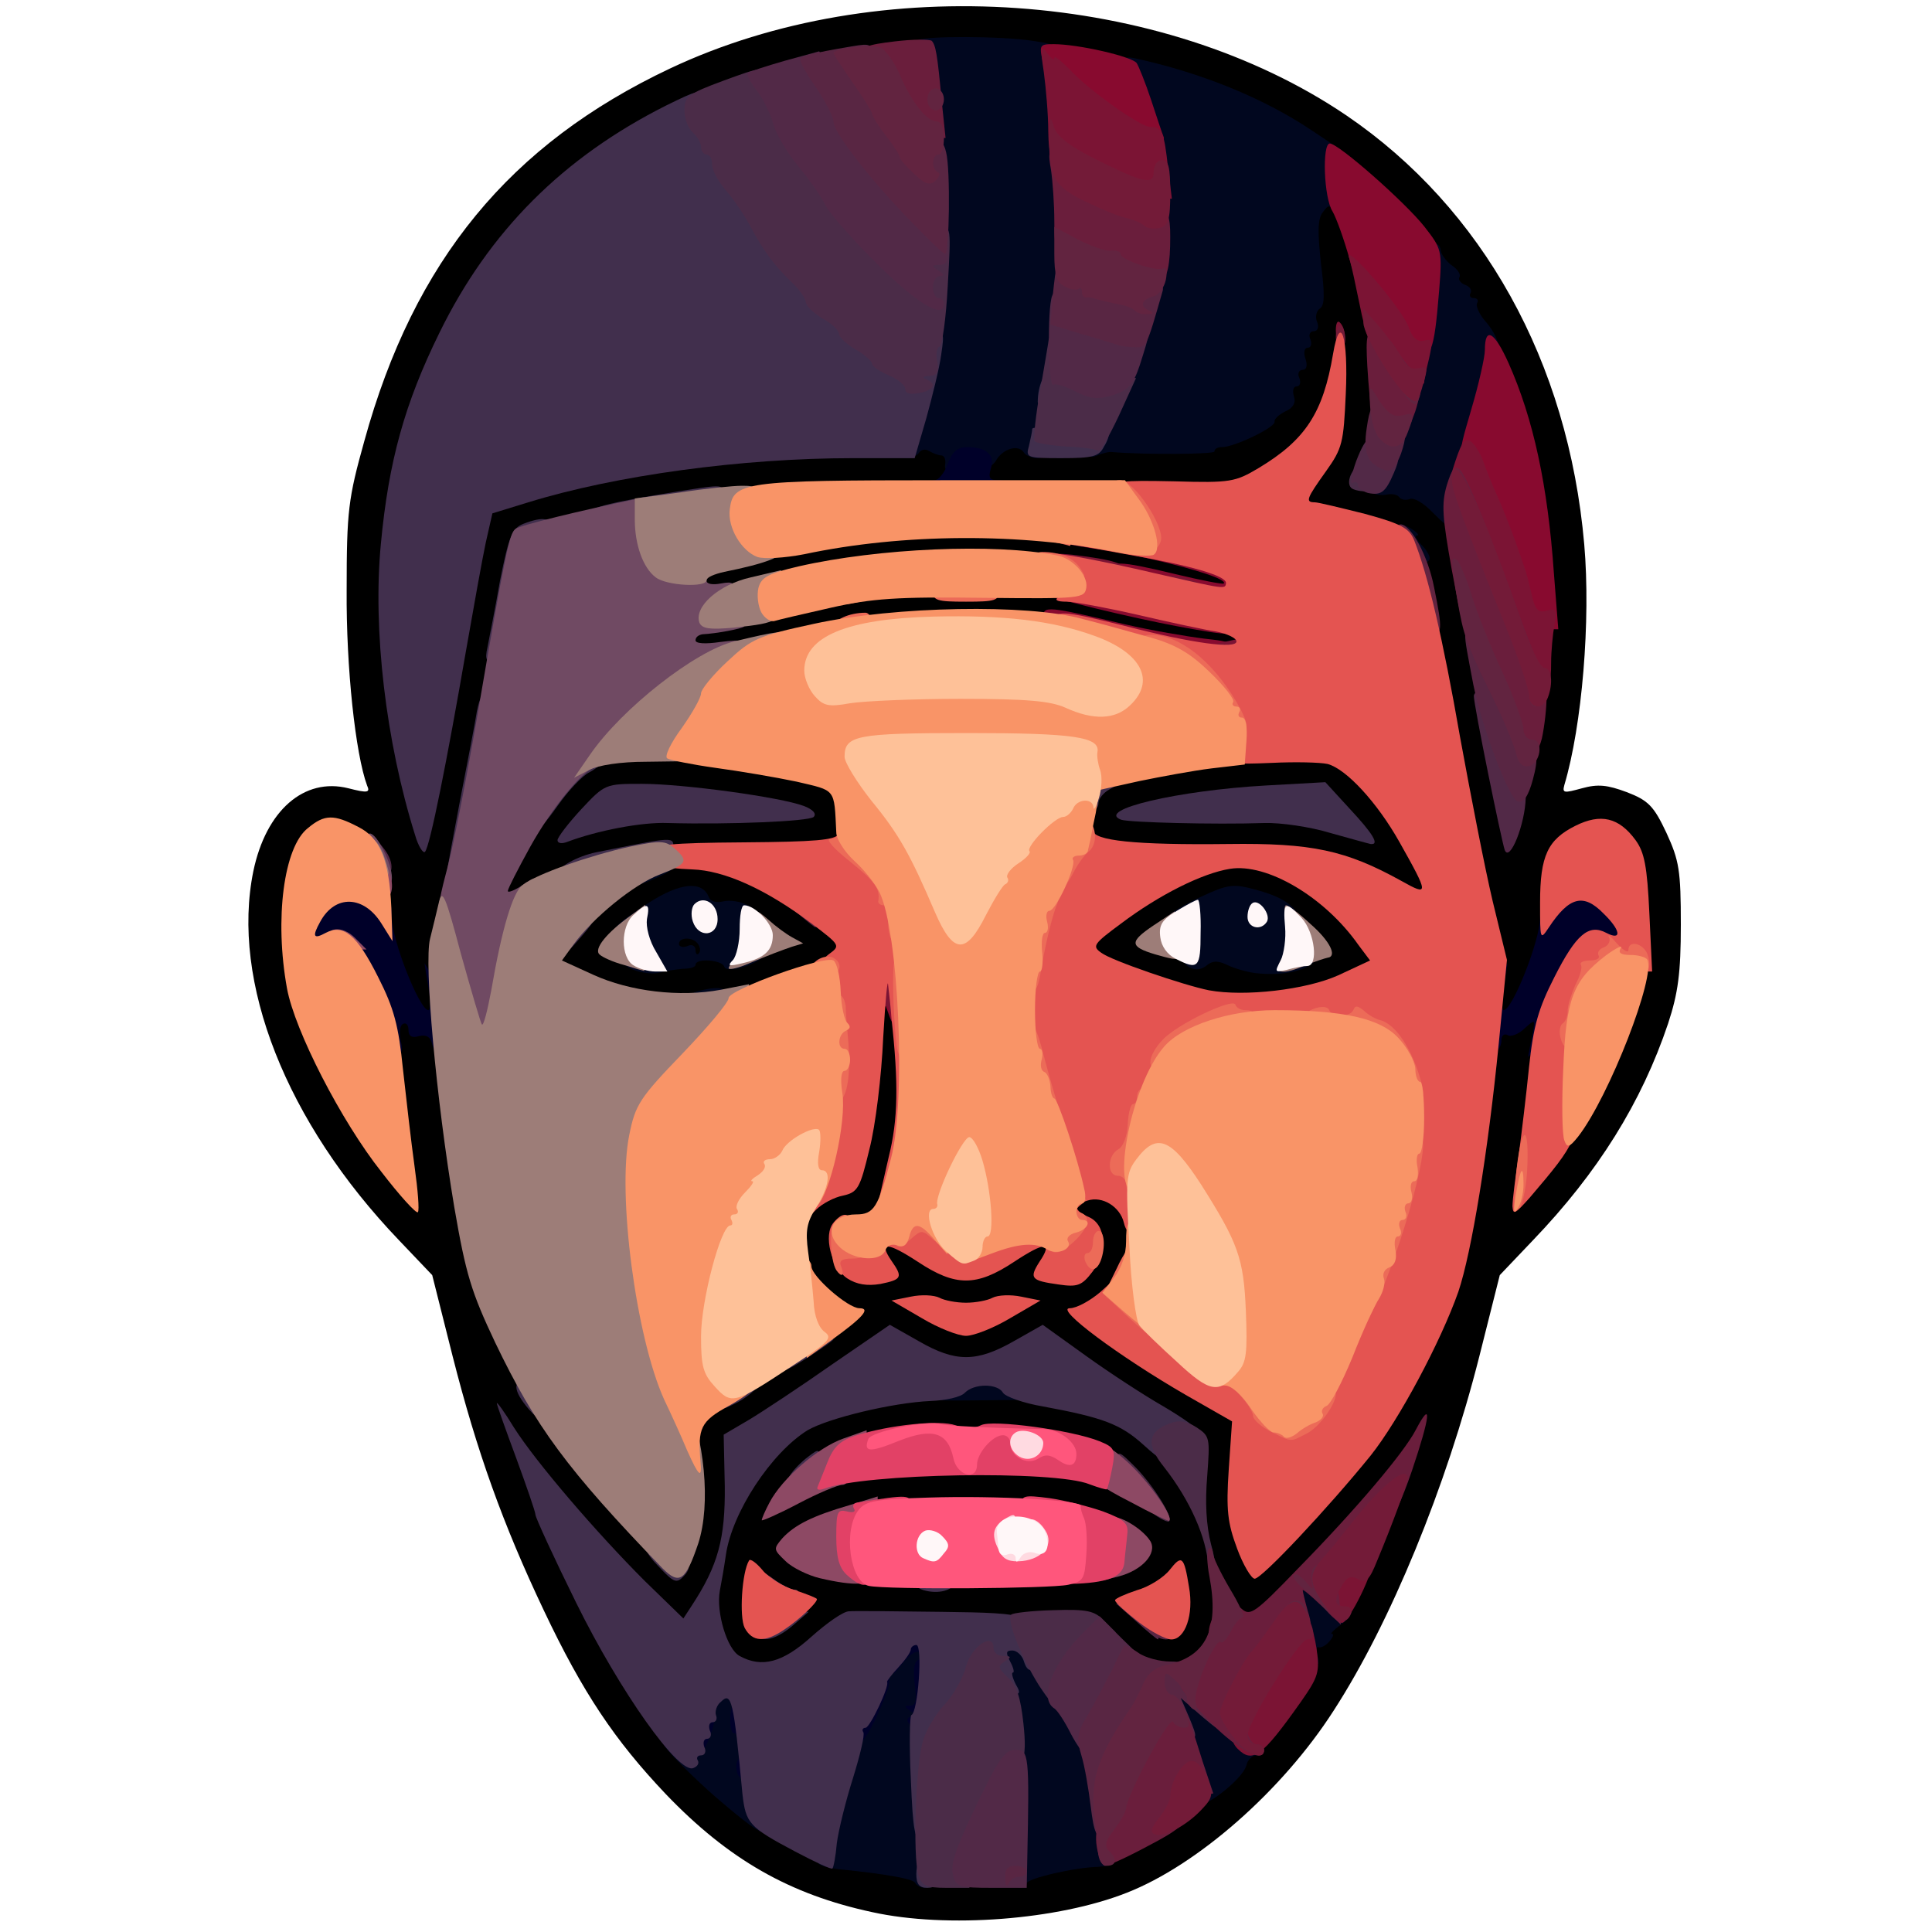 <?xml version="1.0" encoding="utf-8"?>
<!DOCTYPE svg PUBLIC "-//W3C//DTD SVG 1.0//EN" "http://www.w3.org/TR/2001/REC-SVG-20010904/DTD/svg10.dtd">
<svg version="1.0" xmlns="http://www.w3.org/2000/svg" width="50px" height="50px" viewBox="0 0 350 350" preserveAspectRatio="xMidYMid meet">
 <g fill="#000000">
  <path d="M158 346.4 c-14.9 -3.2 -26 -9.5 -37.4 -21.4 -9.2 -9.7 -15 -18.3 -22.1 -33.3 -7.4 -15.6 -12.1 -28.7 -16.5 -46 l-3.7 -14.7 -6 -6.3 c-20.5 -21.4 -30.5 -46.9 -26.4 -66.9 2.3 -11 9.2 -17 17.2 -15 3.5 0.9 4 0.8 3.4 -0.5 -2.1 -5.7 -3.8 -21.3 -3.7 -35.4 0 -14.4 0.3 -16.6 3.2 -27 9 -32.7 26.4 -53.8 55.4 -67.5 37.7 -17.8 89 -14.2 122.5 8.5 24.7 16.8 40.2 44.6 43.1 77.7 1.2 13.8 -0.4 32.9 -3.6 43.6 -0.4 1.5 -0.1 1.5 3.2 0.6 2.9 -0.8 4.6 -0.6 8.1 0.7 3.9 1.5 4.9 2.5 7.2 7.4 2.3 5 2.6 6.8 2.6 16.6 0 8.8 -0.5 12.4 -2.3 17.9 -4.8 14.3 -12.7 27 -24.5 39.3 l-6 6.3 -3.7 14.7 c-6 23.7 -16.1 48.3 -26.4 64.2 -9.3 14.5 -24.7 28 -37.5 33 -12.4 4.9 -32.5 6.5 -46.1 3.5z m25 -8.2 c0 -1 8.9 -3.2 12.6 -3.2 5.7 0 27.4 -14.7 27.4 -18.6 0 -0.8 0.6 -1.4 1.3 -1.4 0.6 0 3.4 -2.9 6 -6.5 4.8 -6.3 4.9 -6.5 4.2 -11.5 l-0.7 -5.2 -2.2 2.1 c-1.4 1.4 -3.6 2.1 -5.9 2.1 -3.3 0 -3.7 0.3 -3.7 2.4 0 3.8 -3.5 5.6 -10.8 5.6 -6.1 0 -6.4 -0.1 -11.1 -4.5 l-4.8 -4.5 -20.1 0 -20.1 0 -5.1 4.5 c-4.9 4.3 -5.3 4.5 -11.5 4.5 -7 0 -10.5 -2 -10.5 -6 0 -1.6 -0.7 -2 -3.7 -2 -3.4 0 -4.7 -0.9 -12.6 -8.7 l-8.8 -8.8 5.4 11 c13.3 27 31.8 43.6 52 46.6 4.8 0.7 8.7 1.7 8.7 2.1 0 0.4 3.2 0.8 7 0.8 3.9 0 7 -0.4 7 -0.8z m61.3 -53.7 c1.5 -3 2.3 -5.5 1.9 -5.4 -0.4 0.1 -2.9 2.5 -5.6 5.5 l-4.9 5.4 2.9 0 c2.6 0 3.3 -0.7 5.7 -5.5z m-45.8 -1.7 c2.8 -0.7 4.9 -1.7 4.9 -2.3 -0.1 -0.5 -2.8 -2.1 -6 -3.4 -5.1 -2.1 -7.8 -2.4 -20.4 -2.7 -14.8 -0.3 -21.5 0.7 -28.4 4.3 -3.9 2 -2.4 3.2 6.5 4.8 9 1.8 36 1.3 43.4 -0.7z m-74.4 -8.2 c0 -1.2 0 -6.2 -0.1 -11.1 l-0.2 -9.1 4.4 -2.2 c4.9 -2.6 12.8 -7.6 17.7 -11.1 l3.2 -2.3 -2.7 -3 c-2.4 -2.4 -2.9 -3.9 -3.2 -9.7 -0.5 -8.3 0.6 -10.7 5.6 -12.2 3.7 -1.1 3.9 -1.4 5.6 -8.3 1 -3.9 2.1 -11.5 2.3 -16.8 l0.6 -9.8 3.3 0 c3.8 0 4 0.4 5 15 0.5 7.8 0.2 11.1 -1.5 18.3 -2.4 10.3 -2.4 9.7 -1.2 9.7 0.5 0 3.3 1.6 6.2 3.5 3 1.9 5.6 3.5 5.9 3.5 0.3 0 2.9 -1.6 5.9 -3.5 3 -2 6.5 -3.5 8.2 -3.5 2.6 0 2.9 -0.3 2.9 -3.4 0 -3.8 1.2 -4.6 7.1 -4.6 5.9 0 7.9 2.6 7.9 10.1 0 6.2 -0.9 8.9 -4.2 12.5 -1.9 2.1 -1.9 2.1 5.4 7.1 4 2.7 9.7 6.3 12.6 7.9 l5.3 2.9 -0.2 10 c0 5.5 0.4 11.3 1 12.8 l1.1 2.8 6.2 -6.7 c13.7 -14.6 21.7 -27.2 27 -42.4 2.5 -7.1 6.6 -33.5 7.4 -47 0.5 -9.1 0.3 -12 -1.9 -21.5 -2.2 -9.3 -10.7 -55.9 -10.7 -58.4 0 -0.4 -1 -2 -2.3 -3.4 -1.7 -2 -4.5 -3.3 -11 -4.9 l-8.7 -2.3 0 -3.8 0 -3.9 -3.7 2.3 c-4.1 2.6 -4.4 2.6 -36.5 2.2 l-17.8 -0.3 0 -3.5 c0 -1.9 0.5 -4.6 1.2 -6 1 -2.2 1.7 -2.5 5.9 -2.5 2.6 0 5.1 0.5 5.5 1.1 0.4 0.7 2.2 0.8 4.8 0.5 2.2 -0.4 9.1 -0.8 15.1 -0.9 16.5 -0.3 20.8 -3.3 24.6 -17.1 1.3 -4.7 2.6 -8.6 2.9 -8.6 0.4 0 0.2 -3.2 -0.3 -7.1 -1.2 -9.3 0.1 -12.1 5.2 -11.7 3.2 0.3 3.7 0.7 4.9 4.3 4.5 13.2 6.6 36 4.3 44.3 -0.9 2.9 -0.8 3.2 1.3 3.2 4.5 0 8.6 1.3 10.9 3.4 1.9 1.8 2.8 4.8 5.2 18.6 1.5 9.1 3.5 20.6 4.5 25.5 l1.6 9 1.7 -7 c3.4 -14.7 3.9 -32.2 1.2 -46.5 -2 -10.1 -8 -26.2 -10.5 -28 -0.3 -0.3 -2 -2.9 -3.6 -5.7 -1.6 -2.9 -3.2 -5.3 -3.6 -5.3 -0.5 0 -0.8 -0.7 -0.8 -1.5 0 -2.5 -13.8 -15.6 -22 -21 -10 -6.6 -20.9 -11.1 -33.2 -13.9 -8.3 -1.8 -10.4 -2 -10.6 -0.9 -0.2 0.8 -1.7 1.3 -3.8 1.3 -2.7 0 -3.4 -0.4 -3.4 -2 0 -1.8 -0.7 -2 -8.7 -2 -32 0 -62.6 12.8 -80.9 33.8 -16.7 19 -25.7 47.6 -23.3 73.7 0.7 8.6 4 25.7 4.6 23.9 0.1 -0.5 1.8 -9.9 3.7 -20.9 1.9 -11 4 -22.4 4.6 -25.2 l1.2 -5.3 6.5 -2 c15.9 -4.9 38.7 -8 58.9 -8 6.4 0 11.5 -0.4 11.9 -1 0.8 -1.3 5.6 -1.3 8.9 0 2.7 1 3.3 3.8 2 8.6 -0.5 2.1 -1.2 2.2 -21.2 2.7 -20.7 0.5 -33.6 2.1 -50.7 6.4 l-6.9 1.8 -2.2 11.5 c-1.3 6.3 -3.6 18.9 -5.3 28 -1.6 9.1 -4 21.3 -5.2 27.1 -2.2 10.1 -2.3 11.3 -1.1 24 0.7 7.4 2.3 19.5 3.6 26.9 1.9 11.4 3.1 15.3 7.2 24 5.9 12.6 9.9 18.5 20.7 30.7 7.2 8 8.4 9 9.5 7.5 0.6 -0.9 1.2 -2.5 1.3 -3.6z m71.6 -10.8 c-4.8 -2.6 -32.1 -3.1 -38.9 -0.6 -3.3 1.2 -1.3 1.3 18.2 1.3 12 0 21.3 -0.3 20.7 -0.7z m-28.7 -12.9 c10.8 -1 21.7 -0.3 30 1.8 3.1 0.7 2.6 0.2 -3.5 -4.2 l-4.8 -3.4 -3.8 2 c-5.3 2.7 -15.2 2.6 -19.8 -0.2 l-3.4 -2 -5.3 3.7 c-5.9 4 -6.6 5 -3.1 4 1.2 -0.4 7.4 -1.1 13.7 -1.7z m-10 -24.9 c0 -3.1 -1.6 -4.1 -2.6 -1.5 -0.5 1.3 1.1 4.5 2.2 4.5 0.2 0 0.4 -1.3 0.4 -3z m38.7 -1.4 c-1.1 -2.7 -2.7 -1.7 -2.7 1.6 0 3 0.1 3.1 1.6 1.6 0.9 -0.9 1.4 -2.4 1.1 -3.2z m-125.8 -29.6 c-1 -9.7 -0.9 -11.5 0.3 -12.4 1.3 -1 1.2 -1.6 -0.3 -5.1 -1.3 -2.7 -1.9 -6.5 -1.9 -11.6 0 -7.1 -0.2 -7.9 -2.9 -10.8 -1.6 -1.7 -3.6 -3.1 -4.3 -3.1 -2.5 0 -4.8 3.5 -6 9.3 -1.7 8.1 0 17.8 5.1 28.3 4 8.4 9.9 17.9 10.7 17.1 0.2 -0.2 -0.1 -5.5 -0.7 -11.7z m219.1 -2.8 c7.5 -15 9.1 -31.6 3.5 -38 -2.3 -2.6 -2.5 -2.6 -5.2 -1.2 -4 2.2 -5.3 5.5 -5.3 13.5 0 4.7 -0.7 8.4 -2 11.3 -1.7 3.7 -1.7 4.2 -0.3 4.2 1.3 0 1.5 1.1 0.9 8.3 -0.4 4.5 -0.9 10.2 -1.2 12.7 l-0.5 4.5 2.9 -3.4 c1.6 -1.9 4.8 -7.2 7.2 -11.9z"/>
  <path d="M109.5 181.7 c-8.4 -2.8 -10.5 -4.5 -10.5 -8.2 0 -2.8 1 -4.5 5.8 -9.4 3.2 -3.4 5.2 -6.1 4.6 -6.1 -0.7 0 -4.3 1.6 -8.1 3.5 -3.7 1.9 -8 3.5 -9.5 3.5 -2.6 0 -2.8 -0.3 -2.8 -3.8 0 -7.1 11.9 -24.4 17.8 -25.9 6.3 -1.6 44.3 2.5 46.9 5 0.2 0.3 0.7 3.6 1 7.4 l0.6 7 -4.8 0.6 c-2.6 0.4 -6.9 0.7 -9.4 0.7 l-4.6 0.1 4 2.1 c2.2 1.2 6.4 3.8 9.2 6 4.6 3.4 5.3 4.3 5.3 7.3 0 4 -0.8 4.5 -11.4 8.1 -8.9 3.1 -27.7 4.2 -34.1 2.1z m26.5 -11.7 c0 -1.1 -3.3 -3 -5.3 -3 -1 0 -1.3 0.7 -1 2 0.4 1.4 1.4 2 3.4 2 1.6 0 2.9 -0.4 2.9 -1z m-10.6 -4.5 c-0.5 -1.1 -1.1 -1.2 -2.5 -0.4 -2.6 1.3 -2.4 1.9 0.6 1.9 1.7 0 2.3 -0.4 1.9 -1.5z"/>
  <path d="M216 182.4 c-3.8 -0.8 -15.2 -4.5 -18.2 -6.1 -2.2 -1.1 -2.8 -2 -2.8 -4.7 0 -2.8 0.7 -4 4 -6.6 2.2 -1.8 6.4 -4.5 9.3 -6.1 l5.2 -2.9 -4.6 0 c-2.5 0 -6.8 -0.3 -9.4 -0.7 l-4.7 -0.6 0.5 -6.5 c0.3 -4.5 1 -7 2.2 -7.8 4.1 -3 38.7 -6.8 45.8 -5 6.1 1.5 17.7 18.4 17.7 25.9 0 3.4 -0.2 3.7 -2.9 3.7 -1.7 0 -4.5 -0.9 -6.3 -1.9 -1.8 -1.1 -5.6 -2.9 -8.4 -3.9 l-5 -2 6.3 6.3 c5.4 5.4 6.3 6.8 6.3 10 0 3.4 -0.3 3.7 -5.7 6.3 -5 2.3 -7.3 2.7 -16.3 2.8 -5.8 0.1 -11.6 0 -13 -0.2z m18.5 -10.4 c0.9 -1.4 -2 -4 -4.4 -4 -1.6 0 -2.1 0.6 -2.1 2.5 0 2.1 0.5 2.5 2.9 2.5 1.7 0 3.3 -0.5 3.6 -1z m-15.5 -3 c0 -1.6 0.7 -2 3 -2 2 0 3 -0.5 3 -1.5 0 -1.9 -0.9 -1.9 -5.1 0.1 -4.6 2.3 -6 3.5 -5.3 4.5 1.1 1.8 4.4 1 4.4 -1.1z"/>
  <path d="M123 116 c0 -3.7 0.2 -3.9 3.8 -4.5 2 -0.4 9.6 -2 16.7 -3.5 11.5 -2.5 15 -2.8 31 -2.8 15.4 0 19.4 0.3 28 2.3 8.7 2.1 21.4 4.5 23.8 4.5 0.4 0 0.7 1.6 0.7 3.6 l0 3.7 -8.7 -0.6 c-4.9 -0.3 -12.8 -1.5 -17.8 -2.7 -11.7 -2.8 -37.1 -3.1 -48 -0.5 -9.8 2.3 -22.4 4.5 -26.2 4.5 -3.2 0 -3.3 -0.2 -3.3 -4z"/>
  <path d="M125 105.2 l0 -3.9 9.8 -2.2 c27.2 -6.1 51.7 -6.4 75.7 -1 13.6 3.1 14.5 3.5 14.5 7.5 0 3.2 -0.2 3.4 -3.4 3.4 -1.9 0 -7.2 -0.9 -11.8 -2 -4.6 -1.1 -14.2 -2.7 -21.5 -3.5 -15.3 -1.7 -26.9 -0.9 -44.7 3.1 -6 1.3 -12.6 2.4 -14.7 2.4 -3.9 0 -3.9 0 -3.9 -3.8z"/>
 </g>
 <g fill="#01071f">
  <path d="M165.8 341.1 c-0.3 -0.7 -5.1 -1.6 -14.1 -2.5 -1.5 -0.2 -3 -0.6 -3.3 -0.9 -1.3 -1.2 0.8 -11.6 4 -20.8 7 -19.5 7.9 -20.9 13.9 -20.9 l3.9 0 -0.9 8.8 c-0.4 4.8 -0.7 15.1 -0.5 23 0.2 11.7 0 14.2 -1.2 14.2 -0.8 0 -1.6 -0.4 -1.8 -0.9z"/>
  <path d="M182.7 326.3 c-0.4 -10.6 -1 -17.1 -2.1 -19.8 -0.8 -2.2 -1.5 -5.5 -1.6 -7.2 0 -3.2 0.1 -3.3 4.3 -3.2 4.1 0 4.3 0.2 9 7.4 2.6 4.1 5.4 8.9 6.1 10.7 1.6 3.7 4.3 22.5 3.4 23.3 -0.3 0.4 -1.6 0.6 -2.9 0.7 -4.2 0.1 -12.9 2.1 -12.9 3 0 0.4 -0.6 0.8 -1.4 0.8 -1 0 -1.5 -3.4 -1.9 -15.7z"/>
  <path d="M129.7 325.6 c-4.1 -3.6 -8.1 -7.6 -9.1 -9 -1.6 -2.6 -1.6 -2.6 1.3 -2.6 3 0 4.1 -1.4 4.1 -5.2 0 -2.8 2.4 -4.8 5.9 -4.8 2 0 3.2 0.6 3.5 1.8 0.5 1.6 3.6 23.4 3.6 25.4 0 1.9 -2.3 0.4 -9.3 -5.6z"/>
  <path d="M216.5 326.8 c-2.6 -7.1 -5.5 -17.3 -5.5 -19.3 0 -2.2 0.5 -2.5 3.3 -2.5 2.4 0 4.6 1.2 9 5.1 5.5 4.9 7.2 7.9 4.3 7.9 -0.7 0 -1.6 0.8 -1.8 1.8 -0.7 2.7 -8.7 8.7 -9.3 7z"/>
  <path d="M235.6 300.8 c-3.5 -11.7 -3.3 -15.2 0.8 -15.6 2 -0.3 3.6 0.4 5.7 2.4 3.5 3.3 3.6 4.8 0.7 6.8 -1.2 0.9 -1.9 1.6 -1.5 1.6 0.4 0 0.2 0.6 -0.5 1.4 -0.7 0.8 -1.6 1.2 -2 1 -0.3 -0.2 -0.4 0.5 -0.1 1.6 0.4 1.4 0 2 -1.1 2 -0.9 0 -1.8 -0.6 -2 -1.2z"/>
  <path d="M167 252.1 c0 -2.2 7.2 -4.3 13.1 -3.9 3.9 0.3 4.4 0.6 4.7 2.9 l0.3 2.5 -9.1 0.1 c-7.9 0.1 -9 -0.1 -9 -1.6z"/>
  <path d="M124 181.6 c0 -0.7 1 -1.6 2.3 -2 4.1 -1.1 5.7 -0.7 5.7 1.4 0 1.7 -0.7 2 -4 2 -2.7 0 -4 -0.4 -4 -1.4z"/>
  <path d="M114.8 175.7 c-2.7 -1 -3.9 -3.7 -1.8 -3.7 0.6 0 1 -0.7 1 -1.5 0 -0.8 -0.7 -1.5 -1.6 -1.5 -2.4 0 -0.8 -1.7 5.2 -5.5 5.6 -3.6 9.6 -4 10.8 -1 0.3 0.8 1.3 1.1 2.6 0.8 1.2 -0.3 3.2 0 4.5 0.7 1.9 1 2.3 1.8 1.8 4.1 -0.3 1.8 -0.1 2.9 0.6 2.9 0.6 0 1.1 0.6 1.1 1.3 0 1.8 -7.3 4.4 -7.8 2.8 -0.4 -1.2 -5.2 -1.6 -5.2 -0.3 0 0.4 -1 0.7 -2.2 0.7 -1.3 0.1 -3.2 0.4 -4.3 0.7 -1.1 0.3 -3.2 0.1 -4.7 -0.5z m11.7 -4.6 c-0.8 -1.4 -3.5 -1.4 -3.5 -0.1 0 0.5 0.7 0.7 1.5 0.4 0.8 -0.4 1.5 -0.1 1.5 0.7 0 0.7 0.3 1 0.6 0.6 0.3 -0.3 0.3 -1 -0.1 -1.6z"/>
  <path d="M227.5 176.3 c-1.6 -0.2 -4 -0.9 -5.2 -1.5 -1.7 -0.8 -2.6 -0.8 -3.7 0.1 -2.4 2 -5.6 -0.6 -4.9 -4.1 0.5 -2.4 0.2 -2.8 -1.7 -2.8 -2 0 -2.1 -0.2 -0.9 -1.6 0.7 -0.9 3.7 -2.7 6.6 -4 4.7 -2.2 5.8 -2.3 9.5 -1.3 6.2 1.6 8.7 3.8 8.8 7.7 0 2.6 0.4 3.2 2.2 3.2 2.2 0 2.2 0 0.3 1.9 -2.1 2.1 -6 2.9 -11 2.4z"/>
  <path d="M114 158.6 c0 -2.6 1.7 -3.6 6.1 -3.6 5 0 3.4 2.4 -3.5 5 -2.3 0.9 -2.6 0.7 -2.6 -1.4z"/>
  <path d="M253.6 100.4 c-0.8 -2.2 -0.8 -5.4 0.2 -5.4 1 0 3.9 2 2.9 2 -0.5 0 -0.1 0.7 0.7 1.6 0.9 0.8 1.6 2 1.6 2.5 0 1.6 -4.8 1 -5.4 -0.7z"/>
  <path d="M259.6 92.9 c-1.6 -1.7 -3.4 -2.8 -4.2 -2.5 -0.7 0.3 -1.6 0.1 -1.9 -0.3 -0.3 -0.5 -1.3 -0.7 -2.3 -0.5 -0.9 0.2 -2.4 0 -3.2 -0.6 -1.3 -0.8 -1.3 -1.2 -0.1 -3.2 3.8 -6.1 10.1 -30.1 10.1 -38.4 0 -2.4 0.5 -3.4 1.5 -3.4 0.8 0 1.5 0.6 1.5 1.3 0 0.7 0.9 1.9 1.9 2.7 1.1 0.7 1.8 1.7 1.5 2.2 -0.3 0.4 0.2 1.1 1 1.4 0.9 0.3 1.3 1 1 1.5 -0.3 0.5 0 0.9 0.6 0.9 0.6 0 0.9 0.4 0.6 0.9 -0.3 0.4 0.3 1.9 1.4 3.2 2.6 2.9 3.4 6.1 2.7 10.7 -0.8 4.8 -7.9 27.2 -8.6 27.2 -0.3 -0.1 -1.9 -1.5 -3.5 -3.1z"/>
  <path d="M171.2 84.3 c0.2 -1 -0.1 -1.8 -0.7 -1.8 -0.5 0 -1.5 -0.4 -2.2 -0.8 -0.6 -0.4 -1.4 -0.3 -1.8 0.3 -0.3 0.5 -1.3 1 -2.1 1 -1.9 0 -1.8 -3.3 0.5 -10.5 4.3 -13.7 5.1 -38.4 1.9 -57.7 -0.6 -3.8 -0.8 -7.1 -0.5 -7.5 0.9 -0.8 15.1 -0.8 20.8 0.1 4.6 0.7 4.6 0.7 5.3 5.3 1.3 9.7 1.8 39.1 0.8 47.8 -2 17.3 -3.2 22.5 -5.2 22.5 -1.1 0 -2.2 -0.5 -2.5 -1 -1 -1.6 -3.9 -0.7 -5.1 1.5 -1.6 2.6 -9.6 3.3 -9.2 0.8z"/>
  <path d="M197 80.9 c0 -1.3 1.5 -5.9 3.4 -10.4 1.9 -4.4 4.7 -12 6.1 -17 3.3 -11.2 3 -21.1 -0.9 -32.4 -3.4 -9.8 -3.4 -11.3 0.2 -10.5 11.8 2.6 23 7.1 31.8 13 l5.4 3.6 0 6.6 c-0.1 5.2 -0.3 6.3 -1.1 4.9 -1 -1.7 -1.2 -1.7 -2.3 -0.2 -0.9 1.2 -0.9 3.6 -0.3 9.2 0.7 5.5 0.7 7.7 -0.2 8.2 -0.6 0.4 -0.9 1.5 -0.5 2.4 0.4 1 0.1 1.7 -0.6 1.7 -0.7 0 -1 0.7 -0.6 1.5 0.3 0.8 0.1 1.5 -0.5 1.5 -0.6 0 -0.8 0.9 -0.4 2 0.4 1.2 0.2 2 -0.5 2 -0.7 0 -1 0.7 -0.6 1.5 0.3 0.8 0.1 1.5 -0.5 1.5 -0.6 0 -0.8 0.8 -0.5 1.8 0.4 1.1 -0.1 2.1 -1.5 2.7 -1.2 0.6 -2.1 1.4 -2 1.9 0.2 1 -7.3 4.6 -9.5 4.6 -0.8 0 -1.4 0.3 -1.4 0.8 0 0.5 -12.4 0.6 -18.5 0.1 -0.5 -0.1 -1.8 0.2 -2.7 0.6 -1.4 0.6 -1.8 0.2 -1.8 -1.6z"/>
 </g>
 <g fill="#000029">
  <path d="M135 323.5 c0 -0.8 -0.4 -1.5 -0.8 -1.5 -0.4 0 -0.8 -0.9 -0.8 -2 0 -1.3 0.7 -2 1.8 -2 1.4 0 1.8 0.8 1.8 3.5 0 1.9 -0.4 3.5 -1 3.5 -0.5 0 -1 -0.7 -1 -1.5z"/>
  <path d="M124.3 314.5 c0.5 -5.3 0.3 -5 4.2 -5.8 1.7 -0.4 2.4 -0.4 1.7 -0.1 -0.6 0.3 -1 0.9 -0.7 1.4 0.6 1 -1.6 7.3 -2.9 8.2 -2.3 1.6 -2.8 0.7 -2.3 -3.7z"/>
  <path d="M134 315.5 c0 -0.8 -0.4 -1.5 -1 -1.5 -0.5 0 -0.8 -1.3 -0.7 -3 0.1 -2.1 0.7 -3 2 -3 1.4 0 1.7 0.9 1.7 4.5 0 2.5 -0.4 4.5 -1 4.5 -0.5 0 -1 -0.7 -1 -1.5z"/>
  <path d="M153 313.5 c0 -2.4 0.5 -3.5 1.5 -3.5 0.8 0 1.5 -0.9 1.5 -1.9 0 -3.2 1.1 -5.1 3 -5.1 2.9 0 2.9 1.1 -0.1 7.8 -3.3 7.1 -5.9 8.3 -5.9 2.7z"/>
  <path d="M164.5 312 c-0.3 -0.5 0 -1 0.7 -1 0.9 0 0.9 -0.3 -0.2 -1 -1.2 -0.8 -1.2 -1 -0.1 -1 1 0 1.2 -1 0.8 -4 -0.3 -2.5 -0.1 -4.1 0.7 -4.3 0.6 -0.2 0.7 -0.8 0.3 -1.3 -0.5 -0.5 -1.7 0.1 -2.8 1.5 l-1.9 2.3 0 -4.1 0 -4.1 4 0 c4 0 4 0 4 3.8 0 2 -0.3 6.1 -0.6 9 -0.5 4.1 -1.1 5.2 -2.5 5.2 -1 0 -2.1 -0.4 -2.4 -1z"/>
  <path d="M70.5 189.7 c-0.5 -0.7 -2.7 -4.7 -4.7 -9 l-3.8 -7.7 -4 0 -4 0 0 -4 c0 -5.6 3.4 -9 9 -9 6.3 0 8 1.3 8 6.3 0 4 5 16.7 6.6 16.7 0.4 0 0.4 -1.9 0 -4.2 l-0.7 -4.3 2.1 3.3 c1.2 2 2 5 2 7.7 0 4.6 -1.8 7.1 -2.7 3.7 -0.3 -1.4 -1.1 -1.8 -2.4 -1.5 -1.3 0.4 -1.9 0 -1.9 -1.1 0 -1 -0.5 -1.4 -1 -1.1 -0.6 0.3 -0.7 1.7 -0.4 3.1 0.7 2.5 -0.4 3.1 -2.1 1.1z"/>
  <path d="M269.6 190.3 c-1.4 -1.4 -0.5 -9.4 1.4 -12.5 l2.1 -3.3 -0.7 4.3 c-0.4 2.3 -0.4 4.2 0 4.2 1.6 0 6.6 -12.7 6.6 -16.7 0 -5 1.7 -6.3 8 -6.3 5.6 0 9 3.4 9 9 0 4 0 4 -3.9 4 -3.9 0 -4 0.1 -7.6 7.3 -2 3.9 -4.6 8.1 -5.7 9.2 l-2 2 0.7 -3.5 c0.7 -3.5 0.7 -3.5 -1.3 -1.7 -1.1 1.1 -2.6 1.6 -3.1 1.2 -0.6 -0.3 -1.1 0.1 -1.1 0.9 0 1.7 -1.4 2.9 -2.4 1.9z"/>
  <path d="M168 88.5 c0 -0.8 0.6 -1.5 1.3 -1.5 0.7 0 1.8 -1.3 2.4 -3 0.8 -2.2 1.8 -3 3.5 -3 3.5 0 5.1 1.4 4.3 3.9 -0.5 1.7 -0.2 2.1 1.4 2.1 1.4 0 1.9 0.5 1.5 1.5 -0.5 1.1 -2.3 1.5 -7.5 1.5 -5.5 0 -6.9 -0.3 -6.9 -1.5z"/>
 </g>
 <g fill="#412f4d">
  <path d="M166 339.5 c0 -1.8 0.5 -2.5 2 -2.5 1.5 0 2 0.7 2 2.5 0 1.8 -0.5 2.5 -2 2.5 -1.5 0 -2 -0.7 -2 -2.5z"/>
  <path d="M144 335.4 c-8.3 -4.4 -8.9 -5.1 -9.5 -10.4 -1.6 -17.1 -2 -18.6 -3.9 -16.7 -0.8 0.6 -1.1 1.8 -0.9 2.4 0.3 0.7 0 1.3 -0.6 1.3 -0.6 0 -0.8 0.7 -0.5 1.5 0.4 0.8 0.1 1.5 -0.5 1.5 -0.6 0 -0.8 0.7 -0.5 1.5 0.4 0.8 0.1 1.5 -0.6 1.5 -0.6 0 -0.9 0.4 -0.6 0.9 0.3 0.5 0 1.1 -0.8 1.4 -2.7 1.1 -13.3 -13.9 -21.2 -29.9 -4.1 -8.3 -7.4 -15.5 -7.4 -16 0 -0.5 -1.6 -5.1 -3.5 -10.3 -1.9 -5.1 -3.5 -9.6 -3.5 -9.9 0 -0.3 1.4 1.6 3.1 4.4 4 6.3 14.9 19 23.7 27.8 l7 6.8 1.5 -2.3 c4.8 -7.3 6.1 -12.2 6 -21.7 l-0.2 -9.3 4.6 -2.7 c2.5 -1.5 9.3 -6 15 -10 l10.5 -7.2 5.3 3 c6.6 3.8 10.4 3.8 17.1 0 l5.3 -3 7.8 5.6 c4.3 3.1 10.6 7.2 14.1 9.2 3.4 2 6.2 4 6.2 4.4 0 0.5 -1.1 1.3 -2.4 1.7 -1.3 0.5 -2.6 1.7 -3 2.6 -0.5 1.5 -1.2 1.2 -4.5 -1.8 -4.1 -3.7 -7.3 -4.9 -18.1 -6.9 -3.6 -0.6 -6.9 -1.8 -7.3 -2.5 -1 -1.7 -5.2 -1.7 -6.9 0 -0.7 0.8 -3.5 1.4 -6.2 1.5 -6.9 0.3 -18.5 3.1 -22.3 5.3 -6.6 4.1 -13.7 14.9 -14.8 22.6 -0.3 2.1 -0.8 5 -1.1 6.5 -0.7 3.8 1.3 10.6 3.6 11.8 4 2.2 7.8 1.2 13 -3.5 2.8 -2.5 5.8 -4.6 6.8 -4.6 0.9 -0.1 8.5 0 16.7 0.1 16.6 0.2 17.5 0.5 17.5 6.6 0 3.8 -1.6 5.3 -2.5 2.4 -0.3 -1.1 -1.3 -2 -2.1 -2 -1.2 0 -1.2 0.4 -0.4 2 0.6 1.1 0.8 2 0.5 2 -0.3 0 -0.1 0.9 0.5 2.1 1.1 1.9 0.9 2 -2.4 1.8 -3.1 -0.3 -3.9 0.1 -6.1 3.1 -1.4 1.8 -2.8 3.6 -3.3 3.9 -1.6 1.3 -3.2 8.1 -3.2 14 0 5.4 -0.2 6.2 -1.7 5.9 -1.6 -0.3 -1.9 -1.9 -2.3 -11.6 -0.3 -6.1 -0.2 -11.3 0.1 -11.5 1.2 -0.4 2.1 -12.7 0.9 -12.7 -0.5 0 -1 0.4 -1 0.8 0 0.5 -1 1.9 -2.2 3.2 -1.3 1.4 -2.2 2.6 -2.1 2.7 0.5 0.7 -3.1 8.3 -3.9 8.3 -0.5 0 -0.7 0.4 -0.4 0.8 0.3 0.5 -0.6 4.2 -1.9 8.4 -1.3 4.1 -2.6 9.4 -2.9 11.7 -0.2 2.4 -0.6 4.4 -0.8 4.6 -0.2 0.2 -3.2 -1.2 -6.8 -3.1z"/>
  <path d="M137 295.1 c0 -2.2 1.9 -3.1 6.3 -3.1 l3.2 0 -2.9 2.5 c-3.5 3 -6.6 3.3 -6.6 0.6z"/>
  <path d="M167.8 288.2 c-3.4 -0.7 -2 -3.2 1.7 -3.2 2.3 0 3.5 0.5 3.5 1.4 0 1.5 -2.5 2.4 -5.2 1.8z"/>
  <path d="M119.7 284.2 c-3.5 -3.6 -3.4 -4.4 0.4 -4 4.1 0.4 6 3.1 3.8 5.3 -1.3 1.4 -1.8 1.2 -4.2 -1.3z"/>
  <path d="M143.1 267.3 c0.6 -1 2.1 -2.5 3.3 -3.4 2.1 -1.6 2.2 -1.6 1.8 1.7 -0.4 3 -0.8 3.4 -3.3 3.4 -2.5 0 -2.8 -0.2 -1.8 -1.7z"/>
  <path d="M95.8 255.3 c-2.9 -3.4 -3 -5.3 -0.3 -5.3 2.2 0 2.5 0.4 2.5 3.5 0 4 -0.1 4.1 -2.2 1.8z"/>
  <path d="M130.8 252.8 c0.4 -2.5 0.9 -2.8 3.9 -2.8 3 0 3.4 0.2 2.3 1.5 -0.7 0.8 -2.4 2.1 -3.9 2.8 -2.6 1.3 -2.7 1.3 -2.3 -1.5z"/>
  <path d="M142 245.6 c0 -2.1 0.5 -2.4 4.5 -2.8 2.5 -0.2 4.5 -0.3 4.5 -0.2 0 0.4 -7.7 5.4 -8.3 5.4 -0.4 0 -0.7 -1.1 -0.7 -2.4z"/>
  <path d="M102 169.7 c0 -3.5 0.2 -3.7 3.1 -3.7 3.4 0 3.3 0.2 -1.3 5.4 -1.8 1.9 -1.8 1.9 -1.8 -1.7z"/>
  <path d="M81 158 c0 -0.6 1.1 -6.5 2.4 -13.3 1.3 -6.7 2.7 -13.9 3 -15.9 0.5 -2.5 1.2 -3.8 2.3 -3.8 2 0 1.6 4.9 -1.8 22.3 -1.9 9.8 -2.5 11.7 -4.1 11.7 -1 0 -1.8 -0.5 -1.8 -1z"/>
  <path d="M101 158.3 c0 -1.2 3.6 -3.2 7 -3.9 14.5 -2.9 14 -2.9 14 -0.6 0 1.4 -1.3 2.1 -6.2 3.1 -9.8 1.9 -14.8 2.4 -14.8 1.4z"/>
  <path d="M75.2 151.3 c-5.3 -16.9 -7.7 -37.2 -6.2 -52.8 1.4 -14.9 4.3 -25.4 10.6 -38.2 9 -18.4 22.4 -31.8 41.1 -41.2 5.7 -2.8 6.3 -3 6.3 -1.2 0 1 0.7 2.4 1.5 3.1 0.8 0.7 1.5 1.9 1.5 2.6 0 0.8 0.5 1.4 1 1.4 0.6 0 1 0.8 1 1.8 0 1.1 1.2 3.2 2.6 4.8 1.4 1.6 3.4 4.6 4.5 6.7 2.2 4.1 4.2 6.9 7.7 10.2 1.2 1.2 2.2 2.7 2.2 3.3 0 0.6 1.3 1.9 3 2.9 1.6 0.9 3 2.3 3 3 0 0.7 0.4 1.3 0.8 1.3 0.5 0 2.4 1.4 4.2 3 4.1 3.7 6 3.8 6 0.5 0 -2 0.5 -2.5 2.6 -2.5 2.5 0 2.5 0.2 1.9 4.3 -0.3 2.3 -1.6 7.5 -2.7 11.5 l-2.1 7.2 -11.2 0 c-20.1 0 -42.9 3.1 -58.8 8 l-6.5 2 -1.2 5.3 c-0.6 2.8 -2.2 11.7 -3.6 19.7 -3.4 19.7 -6.5 35.3 -7.4 36.3 -0.3 0.4 -1.2 -0.9 -1.8 -3z"/>
  <path d="M101 152.2 c0 -0.5 1.9 -3 4.3 -5.6 4.3 -4.6 4.4 -4.6 11 -4.6 7.5 0 25 2.4 29.3 4 1.6 0.6 2.4 1.4 1.8 2 -0.9 0.8 -15.2 1.4 -26.4 1.1 -4.8 -0.2 -12.9 1.4 -18.2 3.4 -1 0.4 -1.8 0.3 -1.8 -0.3z"/>
  <path d="M241 150.9 c-3.6 -1.1 -9 -1.9 -12 -1.8 -9 0.3 -24.4 -0.1 -25.9 -0.6 -4.7 -1.8 10.3 -5.3 26.2 -6.2 l10.8 -0.6 4.4 4.8 c4.2 4.5 5.5 6.6 3.8 6.4 -0.5 -0.1 -3.7 -1 -7.3 -2z"/>
  <path d="M96 147.5 c0 -2.4 0.5 -3.5 1.5 -3.5 0.8 0 1.5 -0.9 1.5 -2 0 -1.1 0.7 -2 1.5 -2 0.8 0 1.5 -0.7 1.5 -1.5 0 -1 1.1 -1.5 3.5 -1.5 4 0 4.5 1.1 1.3 2.9 -1.3 0.6 -3.9 3.4 -5.8 6.1 -1.9 2.7 -3.8 4.9 -4.2 5 -0.5 0 -0.8 -1.6 -0.8 -3.5z"/>
  <path d="M196 143.5 c0 -3.3 0.2 -3.5 3.5 -3.5 3.9 0 4.6 1.4 1.5 3 -1.1 0.6 -2 1.7 -2 2.5 0 0.8 -0.7 1.5 -1.5 1.5 -1 0 -1.5 -1.1 -1.5 -3.5z"/>
  <path d="M88.3 117.3 c0.3 -1.6 1.4 -7 2.3 -12.2 1.6 -8 2.2 -9.4 4.2 -10.2 3.6 -1.4 5.2 -1.1 5.2 1 0 1.1 -0.9 2.1 -2.3 2.5 -2 0.5 -2.5 1.7 -4.1 11.1 -1.7 9.2 -2.1 10.5 -3.9 10.5 -1.6 0 -1.9 -0.5 -1.4 -2.7z"/>
  <path d="M106 93.6 c0 -1.5 3.9 -2.5 17 -4.6 8.3 -1.3 8 -1.3 8 0.8 0 1.4 -1.9 2 -11.2 3.5 -13.4 2.1 -13.8 2.1 -13.8 0.3z"/>
  <path d="M186.4 80.8 c0.3 -1.3 0.6 -2.7 0.6 -3.1 0 -0.8 12.9 0.1 13.8 0.8 0.2 0.2 -0.1 1.3 -0.8 2.4 -0.9 1.8 -2 2.1 -7.7 2.1 -6.3 0 -6.5 -0.1 -5.9 -2.2z"/>
  <path d="M188 72.8 c0 -3 1.3 -5.8 2.6 -5.8 0.9 0 1.4 1.2 1.4 3.5 0 2.8 -0.4 3.5 -2 3.5 -1.1 0 -2 -0.6 -2 -1.2z"/>
 </g>
 <g fill="#4b2c48">
  <path d="M166.4 339.8 c-1.1 -3.5 -0.5 -20.9 0.9 -24.7 0.6 -1.9 2.4 -4.9 4 -6.5 1.5 -1.7 3.2 -4.7 3.7 -6.7 1 -3.7 5 -6.3 5 -3.3 0 0.8 0.8 1.4 1.8 1.4 1.4 0 1.5 0.2 0.2 1 -1.3 0.8 -1.2 1.2 0.6 2.9 1.6 1.4 2.3 3.7 2.8 8.3 0.7 6.6 0.2 8.1 -5 16.5 -1.1 1.7 -2.6 5.5 -3.4 8.2 l-1.4 5.1 -4.2 0 c-3.5 0 -4.4 -0.4 -5 -2.2z"/>
  <path d="M188.2 305.3 c-3.3 -5.3 -5.9 -11.9 -5 -12.8 0.3 -0.3 3.7 -0.7 7.6 -0.8 6.1 -0.2 7.5 0.1 9.2 1.9 l2.1 2.1 -4.1 4.4 c-2.3 2.4 -4.4 5.6 -4.7 7.2 -0.3 1.5 -0.9 2.7 -1.3 2.7 -0.4 0 -2.1 -2.1 -3.8 -4.7z"/>
  <path d="M218.9 283.8 c-0.3 -5.2 -3.3 -12 -8 -18 -3.3 -4.1 -3 -6.4 0.9 -7.9 1.8 -0.7 3.1 -0.5 5 0.7 2.4 1.6 2.4 1.9 1.9 8.8 -0.4 4.7 -0.2 8.9 0.7 12.4 0.8 2.8 1 5.2 0.5 5.2 -0.5 0 -0.9 -0.6 -1 -1.2z"/>
  <path d="M209.2 274.4 c-1.2 -0.8 -2.2 -2.2 -2.2 -3 0 -0.8 -0.9 -1.4 -2 -1.4 -2.3 0 -3.3 -1.8 -2.8 -5.1 0.3 -2.2 0.4 -2.2 3.6 1 3.2 3.3 6.7 8.9 6 9.7 -0.2 0.2 -1.4 -0.3 -2.6 -1.2z"/>
  <path d="M244.8 88.4 c-1.2 -1.1 0.5 -4.4 2.3 -4.4 1.4 0 1.9 0.7 1.9 2.5 0 1.8 -0.5 2.5 -1.8 2.5 -1 0 -2.1 -0.3 -2.4 -0.6z"/>
  <path d="M199 81.7 c-0.3 -0.3 -2.9 -0.7 -5.8 -0.8 -2.9 -0.2 -5.5 -0.6 -5.8 -1 -0.2 -0.4 0.2 -4.7 1.1 -9.5 0.8 -4.7 1.5 -8.8 1.5 -9 0 -0.2 0.7 -0.4 1.5 -0.4 0.9 0 1.5 0.9 1.5 2.4 0 2.8 1.7 3.7 8.2 4.5 l4.6 0.6 -3.1 6.8 c-1.8 3.8 -3.4 6.6 -3.7 6.4z"/>
  <path d="M164 70.5 c0 -0.7 -1.3 -1.8 -3 -2.5 -1.6 -0.7 -3 -1.6 -3 -2.1 0 -0.4 -1.3 -1.6 -3 -2.6 -1.6 -0.9 -3 -2.2 -3 -2.8 0 -0.6 -1.3 -1.9 -3 -2.8 -1.6 -1 -3 -2.3 -3 -2.9 0 -0.6 -1 -2.1 -2.2 -3.3 -3.5 -3.3 -5.5 -6.1 -7.7 -10.2 -1.1 -2.1 -3.1 -5.1 -4.5 -6.7 -1.4 -1.6 -2.6 -3.7 -2.6 -4.8 0 -1 -0.4 -1.8 -1 -1.8 -0.5 0 -1 -0.6 -1 -1.4 0 -0.7 -0.7 -1.9 -1.5 -2.6 -0.8 -0.7 -1.5 -2.5 -1.5 -4 0 -2.5 0.6 -3 7.1 -5.4 6.8 -2.5 7.3 -2.6 9 -1 1.1 1 2.4 3.4 2.9 5.5 0.6 2.1 2.6 5.7 4.6 8 1.9 2.3 4.1 5.4 4.9 6.9 0.8 1.5 4 5.4 7.1 8.6 4.5 4.6 5.9 5.5 6.2 4.2 0.2 -1 0.8 -1.8 1.3 -1.8 0.5 0 0.9 -0.9 0.9 -2 0 -1.4 0.7 -2 2.2 -2 2.1 0 2.1 0.2 1.5 10.7 -0.3 5.9 -1 10.9 -1.5 11.1 -0.5 0.1 -0.7 1.4 -0.4 2.7 0.3 1.9 0 2.5 -1.4 2.6 -1.1 0 -1.4 0.3 -0.6 0.6 2 0.8 1.4 2 -1.3 2.5 -1.6 0.3 -2.5 0.1 -2.5 -0.7z"/>
 </g>
 <g fill="#880a2f">
  <path d="M157.6 183.3 c-0.3 -2.1 -0.6 -5.3 -0.6 -7 0 -3.1 0.2 -3.3 3.4 -3.3 3.3 0 3.3 0.1 4 5.3 0.3 2.8 0.6 6 0.6 7 0 2.7 -2.7 2 -3.8 -1 l-1 -2.8 -0.1 2.8 c-0.1 4 -1.7 3.3 -2.5 -1z"/>
  <path d="M213.5 119.3 c-17.7 -3.7 -24.5 -5.8 -24.5 -7.5 0 -2.1 0.7 -2 14.8 1.3 4.7 1.1 11.2 2.2 14.4 2.6 4.8 0.5 5.8 0.9 5.8 2.4 0 1.6 -0.7 1.9 -4.2 1.8 -2.4 -0.1 -5.2 -0.3 -6.3 -0.6z"/>
  <path d="M213.5 113.5 c-8.6 -1.6 -23.5 -5.2 -24.2 -5.9 -0.3 -0.2 1.5 -0.8 4 -1.1 3.2 -0.5 7.3 -0.1 13.7 1.5 5.1 1.1 9.4 1.9 9.7 1.6 0.3 -0.2 -3.1 -1.2 -7.6 -2.2 -6.5 -1.4 -8.1 -2.1 -8.1 -3.6 0 -2.3 1.5 -2.3 11.9 0.2 4.6 1.1 8.6 1.9 8.8 1.7 0.6 -0.7 -4.8 -2.5 -13.1 -4.4 l-8 -1.8 4.4 -0.8 c4.7 -1 13 -0.1 13 1.3 0 0.5 1.7 1 3.8 1.2 3.6 0.3 3.7 0.4 3.7 4.3 0 3.9 -0.1 4 -4 4.6 -3.8 0.6 -3.8 0.6 -0.7 0.8 2.5 0.1 3.2 0.5 3.2 2.1 0 2.3 -0.7 2.3 -10.5 0.5z"/>
  <path d="M273.1 106.2 c-1.3 -4.2 -3.2 -9.5 -4.2 -11.7 -5.3 -12.2 -5.1 -10.8 -2.4 -20.2 1.4 -4.7 2.5 -9.6 2.5 -10.9 0 -4.3 1.7 -3.4 4.3 2.4 4.5 10.1 7.1 22.2 8.2 38 l0.8 10.2 -3.4 0 c-3.4 0 -3.4 -0.1 -5.8 -7.8z"/>
  <path d="M252.4 62.8 c-0.4 -1.3 -1.9 -3.9 -3.4 -5.8 -1.5 -1.9 -3.6 -6.4 -4.5 -10 -1 -3.6 -2.4 -7.5 -3.1 -8.7 -1.6 -2.5 -1.9 -12.3 -0.5 -12.3 1.6 0 13.6 10.6 17.1 15 3.2 4.1 3.3 4.3 2.7 11.8 -0.9 11 -1.4 12.2 -4.7 12.2 -2.1 0 -3.1 -0.6 -3.6 -2.2z"/>
  <path d="M198.5 22.2 c-7.6 -5.6 -8.6 -6.7 -9.5 -10.6 -0.8 -3.5 -0.7 -3.6 1.9 -3.6 4.4 0 14 2.2 15 3.4 0.4 0.6 1.6 3.6 2.6 6.6 1 3 2 6.1 2.3 6.8 0.3 0.8 -0.8 1.2 -3.4 1.1 -2.8 0 -5.3 -1.1 -8.9 -3.7z"/>
 </g>
 <g fill="#522947">
  <path d="M172.7 339.9 c-0.6 -2.1 0.3 -4.6 3.9 -12.3 4.3 -8.9 5.4 -10.6 7.4 -10.6 2.4 0 2.5 0.9 2.1 19.8 l-0.1 5.2 -6.4 0 c-5.6 0 -6.4 -0.2 -6.9 -2.1z"/>
  <path d="M194 314.1 c-1.1 -2.2 -2.4 -4.2 -3 -4.6 -2.9 -1.8 -0.3 -8.4 5.9 -14.4 l2.3 -2.3 3.9 3.9 3.9 3.8 -2.9 5.5 c-1.6 3 -3.7 7 -4.6 8.8 -1 1.7 -2.1 3.2 -2.6 3.2 -0.5 0 -1.8 -1.8 -2.9 -3.9z"/>
  <path d="M205.8 293.7 l-3.6 -3.2 3.9 0.3 c3.6 0.4 3.9 0.7 3.9 3.3 0 1.6 -0.1 2.9 -0.2 2.9 -0.2 0 -2 -1.5 -4 -3.3z"/>
  <path d="M67 155.5 c0 -3.9 0.6 -4.3 2.6 -1.7 2 2.6 1.7 5.2 -0.6 5.2 -1.6 0 -2 -0.7 -2 -3.5z"/>
  <path d="M272.6 154 c-0.6 -1.7 -5.6 -26.2 -5.6 -27.9 0 -0.6 0.8 -1.1 1.9 -1.1 2.4 0 7.6 13.6 7.5 19.5 -0.1 4.8 -2.9 11.8 -3.8 9.5z"/>
  <path d="M247.8 89.3 c-1 -0.3 -1.8 -0.9 -1.8 -1.4 0 -0.6 -0.4 -0.7 -1 -0.4 -0.5 0.3 -0.2 -1.5 0.7 -4 1.9 -4.9 2.9 -5.4 6 -2.7 1.9 1.6 2 2.1 0.8 4.9 -1.5 3.5 -2.3 4.1 -4.7 3.6z"/>
  <path d="M194.8 70.9 c-1.8 -0.9 -3.6 -1.5 -4 -1.2 -0.9 0.5 -1.1 -13.8 -0.2 -16.1 0.9 -2.2 3.4 -2 3.4 0.3 0 2 2.4 3.2 9.8 5.1 2.3 0.6 4.2 1.4 4.2 1.9 0 0.4 -0.7 2.7 -1.5 5.2 -1.2 3.6 -2.1 4.6 -4.9 5.5 -2.8 0.8 -4.1 0.7 -6.8 -0.7z"/>
  <path d="M159.2 48.1 c-4.5 -4.4 -8.7 -9.2 -9.6 -10.8 -0.8 -1.7 -3.1 -4.9 -5 -7.2 -1.9 -2.3 -4 -5.8 -4.5 -7.6 -0.5 -1.9 -1.9 -4.7 -3 -6.1 -1.2 -1.5 -1.9 -2.9 -1.6 -3.2 0.2 -0.2 3.2 -1.2 6.7 -2.2 l6.2 -1.7 2.8 4.1 c1.5 2.3 2.8 4.8 2.8 5.8 0 1.6 2.9 5.4 12.3 16.2 3.8 4.3 5.3 6.8 5.4 9.3 0.2 2.5 -0.2 3.3 -1.5 3.3 -1.5 0 -1.5 0.2 -0.2 1 1 0.6 1.1 1 0.3 1 -0.7 0 -1.3 0.9 -1.3 2 0 1.1 0.5 2 1 2 0.6 0 1 0.5 1 1 0 2.9 -4.7 0.1 -11.8 -6.9z"/>
 </g>
 <g fill="#592643">
  <path d="M182.1 340.3 c-0.1 -1.7 0.5 -2.3 1.9 -2.3 1.1 0 2 0.5 2 1 0 0.6 -0.6 1 -1.4 1 -0.8 0 -1.7 0.6 -1.9 1.3 -0.3 0.6 -0.6 0.2 -0.6 -1z"/>
  <path d="M197.6 327.3 c-0.4 -3.2 -1.1 -7.4 -1.7 -9.3 -0.9 -3 -0.8 -4.1 1 -7 1.1 -1.9 3 -5.5 4.3 -8 1.2 -2.5 2.3 -4.7 2.5 -4.9 0.1 -0.1 1.2 0.4 2.5 1.3 1.2 0.9 3.9 1.6 5.8 1.6 3.9 0 6 1.4 6 4.1 0 0.9 0.9 1.9 2 2.2 1.5 0.4 2 1.4 2 3.7 0 3.5 -0.2 3.5 -5.8 -1.4 l-2.3 -2 1.6 3.7 c1.5 3.7 1.5 3.7 -1 3.7 -1.8 0 -2.6 -0.7 -3.1 -2.5 -0.7 -2.7 -2.2 -2.9 -3.6 -0.4 -0.4 0.8 -2.1 3.7 -3.7 6.5 -2.4 4.3 -2.8 5.9 -2.4 9.8 0.5 4.1 0.3 4.6 -1.4 4.6 -1.7 0 -2.1 -0.9 -2.7 -5.7z"/>
  <path d="M207.5 295 c-1.8 -2 -1.7 -2 1.8 -2 3 0 3.7 0.4 3.7 2 0 1.3 -0.7 2 -1.8 2 -1.1 0 -2.7 -0.9 -3.7 -2z"/>
  <path d="M275 145.2 c-1.6 -0.3 -6.5 -13.4 -8.1 -21.2 -2 -10.6 -2.1 -10 0.6 -10 1.7 0 2.5 0.6 2.5 1.8 0 0.9 1.2 3.7 2.6 6.2 1.5 2.5 3.4 6.8 4.4 9.7 1.6 4.3 1.7 5.8 0.7 9.5 -0.8 3 -1.7 4.3 -2.7 4z"/>
  <path d="M251 85.2 c-3.3 -1.1 -4.1 -3.1 -3.4 -7.7 0.5 -3.5 1 -4.5 2.5 -4.5 1.1 0 1.9 0.5 1.9 1.2 0 0.6 0.7 1.9 1.5 2.8 1.3 1.4 1.3 2.2 0.3 5.2 -0.9 2.4 -1.8 3.3 -2.8 3z"/>
  <path d="M202.5 62.5 c-0.5 -0.2 -3.5 -1.1 -6.6 -2 l-5.6 -1.7 0.4 -5.1 c0.3 -2.9 0.6 -5.4 0.8 -5.6 0.3 -0.2 2.4 0.2 4.7 0.9 2.4 0.7 6.7 1.5 9.6 1.7 4.3 0.4 5.2 0.8 4.8 2.1 -2.9 10.1 -2.9 10.2 -5 10.1 -1.2 0 -2.5 -0.2 -3.1 -0.4z"/>
  <path d="M165.6 40.7 c-7.6 -7.7 -14.6 -16.7 -14.6 -18.6 0 -0.9 -1.4 -3.6 -3 -6 -1.7 -2.4 -3 -4.7 -3 -5.2 0 -0.7 1.6 -1.2 9.3 -2.5 3.6 -0.6 3.7 -0.5 3.7 2.4 0 1.6 0.7 3.5 1.5 4.2 0.8 0.7 1.5 1.7 1.5 2.3 0 2.3 5.2 7.7 7.4 7.7 1.7 0 2.6 0.7 3 2.6 0.8 3 0.6 18.4 -0.2 18.4 -0.3 0 -2.8 -2.4 -5.6 -5.3z"/>
 </g>
 <g fill="#7b1434">
  <path d="M224.2 316.8 c-2.3 -2.3 -1.2 -7 3.6 -14.9 3.9 -6.6 5.1 -7.9 7.3 -7.9 2.4 0 2.7 0.5 3.4 4.6 0.6 4.3 0.4 5.1 -2.9 9.8 -7 9.9 -8.7 11.1 -11.4 8.4z"/>
  <path d="M240.7 292.2 c-2 -2.2 -2.1 -6 -0.3 -8.4 1.4 -1.9 7.1 -2.5 8.1 -0.8 0.7 1.1 -4.1 11 -5.4 11 -0.4 0 -1.5 -0.8 -2.4 -1.8z"/>
  <path d="M157.7 185.3 c-0.4 -0.3 -0.7 -2.6 -0.7 -5 0 -3.1 0.4 -4.3 1.4 -4.3 0.8 0 1.7 0.8 1.9 1.8 0.4 1.6 0.5 1.6 0.6 0 0 -1 0.7 -1.8 1.5 -1.8 1.5 0 2.6 3 2.6 7.3 0 2.2 -0.4 2.8 -1.7 2.5 -1 -0.2 -1.8 -0.8 -1.8 -1.5 0 -0.6 -0.3 -1.5 -0.7 -1.9 -0.5 -0.4 -0.8 0.2 -0.8 1.4 0 2.2 -1 2.8 -2.3 1.5z"/>
  <path d="M272.8 116.2 c-1.4 -4.2 -4.4 -12.3 -6.6 -18 -4 -10.2 -4 -10.3 -2.5 -14.8 1.2 -3.6 1.8 -4.2 2.9 -3.3 0.7 0.6 1.6 2.1 2 3.2 0.4 1.2 1.5 4 2.5 6.2 1 2.2 2.5 6 3.4 8.5 2.1 5.9 2.1 6 3 9.8 0.6 2.7 1.2 3.3 2.8 2.8 1.7 -0.4 1.8 -0.1 1.3 2.6 -0.3 1.7 -0.6 4.8 -0.6 6.9 0 3.6 -0.2 3.9 -2.7 3.9 -2.6 0 -3 -0.6 -5.5 -7.8z"/>
  <path d="M218 118.6 c0 -0.8 1.4 -1.8 3.3 -2.2 l3.2 -0.7 -3.5 -1.3 -3.5 -1.2 4.8 -0.1 4.7 -0.1 0 3.5 c0 3.5 0 3.5 -4.5 3.5 -3.2 0 -4.5 -0.4 -4.5 -1.4z"/>
  <path d="M211 106 c0 -1.6 0.5 -1.9 2.5 -1.6 5.5 1 6.2 3.6 1 3.6 -2.8 0 -3.5 -0.4 -3.5 -2z"/>
  <path d="M193.8 104.3 c-3 -0.3 -3.8 -0.9 -3.8 -2.4 0 -1.6 0.5 -1.8 4.3 -1.4 7.4 0.9 9.7 1.6 9.7 3.1 0 1.4 -1.9 1.5 -10.2 0.7z"/>
  <path d="M213 102 c-2.2 -0.7 -2.1 -0.8 1.3 -0.9 2 -0.1 3.7 0.4 3.7 0.9 0 1.1 -1.4 1.1 -5 0z"/>
  <path d="M195.7 99 c-9.3 -1.6 -6.1 -2.7 3.7 -1.4 2.5 0.4 4.6 1.1 4.6 1.5 0 1 -1.5 1 -8.3 -0.1z"/>
  <path d="M250 66.3 c-1.3 -2.1 -2.9 -6.9 -3.6 -10.7 -0.8 -3.8 -1.6 -7.8 -2 -8.9 -1 -3.1 9.7 9.3 10.8 12.6 0.7 2 1.6 2.7 2.8 2.4 1.5 -0.4 1.6 0 0.9 3.2 -0.5 2 -0.9 3.9 -0.9 4.4 0 0.4 -1.3 0.7 -2.9 0.7 -2.3 0 -3.4 -0.8 -5.1 -3.7z"/>
  <path d="M242 59.8 c0 -1.2 0.3 -1.8 0.7 -1.4 1.1 1 1.2 3.6 0.2 3.6 -0.5 0 -0.9 -1 -0.9 -2.2z"/>
  <path d="M200.6 34.4 c-2.1 -0.7 -5.3 -2.3 -7.2 -3.5 -3.1 -1.9 -3.4 -2.5 -3.5 -7.2 0 -2.9 -0.4 -7.6 -0.8 -10.6 -0.7 -4.6 -0.6 -5.1 0.6 -3.5 0.7 1 1.3 1.4 1.3 0.9 0 -0.5 1.2 0.5 2.8 2.1 3.5 3.8 12.8 10.4 14.6 10.4 2.1 0 2.5 0.9 3.2 7.4 l0.7 5.6 -3.9 -0.1 c-2.2 0 -5.6 -0.7 -7.8 -1.5z"/>
 </g>
 <g fill="#6a1e3c">
  <path d="M198.7 334.6 c-0.6 -3.5 0.6 -7 6.9 -20.3 2.3 -4.9 3.4 -6.2 5.5 -6.5 2.9 -0.4 3.3 0.2 6.8 11.4 l1.9 5.7 -2.2 0.3 c-1.4 0.2 -2.2 1.1 -2.4 3 -0.3 2.1 -1.6 3.3 -7.2 6.2 -3.7 2 -7.2 3.6 -7.8 3.6 -0.5 0 -1.2 -1.5 -1.5 -3.4z"/>
  <path d="M220.5 313.2 c-2.7 -2.6 -5.7 -6 -6.5 -7.5 -1.4 -2.8 -1.3 -3 1.8 -5.5 1.8 -1.5 3.2 -3.6 3.2 -4.7 0.1 -2.1 2.2 -5.5 3.5 -5.5 0.5 0 1.6 0.7 2.5 1.5 1.5 1.3 2.4 0.7 10.1 -7.3 10.5 -10.7 19.3 -21.1 21.4 -25.2 3 -5.7 2.6 -2.4 -0.7 7.4 -1.8 5.3 -3.8 9.6 -4.4 9.6 -0.7 0 -2.3 1.5 -3.7 3.3 -1.4 1.7 -3.5 4.2 -4.6 5.5 -1.2 1.2 -1.8 2.2 -1.4 2.2 0.4 0 0.9 1.6 1 3.6 l0.2 3.7 -3.5 -3.4 c-1.9 -1.8 -3.4 -3.1 -3.4 -2.8 0 0.2 0.4 1.9 0.9 3.7 0.8 2.5 0.7 3.2 -0.4 3.2 -0.7 0 -2.3 1.2 -3.4 2.8 -1.2 1.5 -2.4 3.2 -2.9 3.7 -3.3 4.2 -4.9 8.3 -4.5 11.3 0.3 1.8 1.1 3.2 1.9 3.2 0.8 0 1.4 0.5 1.4 1 0 2.3 -3.8 0.6 -8.5 -3.8z"/>
  <desc>cursor-land.com</desc><path d="M274 134.3 c-0.6 -1.6 -2.4 -5.7 -4.2 -9.3 -4.4 -9 -4.4 -9.1 -6.8 -21.8 -1.7 -9.5 -1.9 -11.9 -0.9 -15.3 1 -3.2 1.5 -3.7 2.5 -2.7 1.2 1.3 5.7 12.3 11.2 27.8 1.5 4.1 3.1 7.8 3.5 8.1 1.1 0.8 1.2 6.2 0.2 11.8 -0.8 5 -4 5.8 -5.5 1.4z"/>
  <path d="M248.6 75.8 c-0.3 -1.8 -0.7 -6.1 -0.9 -9.5 -0.3 -5.6 -0.1 -6.3 1.5 -6.3 1.1 0 2.8 1.5 3.9 3.5 1.2 1.9 2.5 3.5 2.9 3.5 1.7 0 1.8 3.1 0.4 7.5 -1.4 3.9 -1.9 4.5 -4.4 4.5 -2.5 0 -3 -0.5 -3.4 -3.2z"/>
  <path d="M201 50.1 c-10 -3.9 -10 -3.8 -10 -10 0 -3.1 -0.3 -7.3 -0.6 -9.3 -0.6 -3.4 -0.4 -3.8 1.5 -3.8 1.4 0 2.1 0.6 2.1 1.9 0 1.3 1.7 2.7 5.3 4.5 3 1.4 5.9 2.6 6.5 2.6 0.6 0 2.3 0.5 3.7 1.2 2.1 1 2.5 1.8 2.5 5.7 0 9.7 -1.7 10.8 -11 7.2z"/>
  <path d="M163.6 22.9 c-1 -1.2 -2.6 -4.1 -3.6 -6.5 -1.1 -2.4 -2.4 -4.4 -3 -4.4 -0.5 0 -1 -0.9 -1 -1.9 0 -1.6 1 -2 6.1 -2.6 3.3 -0.4 6.3 -0.4 6.7 -0.1 0.7 0.8 1 2.2 1.8 10.9 l0.7 6.7 -2.9 0 c-1.8 0 -3.7 -0.9 -4.8 -2.1z"/>
 </g>
 <g fill="#622440">
  <path d="M198.9 335.3 c-0.1 -1.6 -0.3 -3.9 -0.5 -5.3 -1.1 -7.3 0.3 -11.7 6.7 -21 0.5 -0.8 1.5 -2.7 2.1 -4.2 0.8 -1.7 2.2 -2.8 4.2 -3.2 7.1 -1.5 9.5 -6.4 7.7 -16 -0.5 -2.5 -0.5 -4.8 -0.1 -5.1 0.3 -0.2 0.7 0.1 0.7 0.8 0 0.7 1.4 3.6 3.1 6.5 1.7 2.8 2.8 5.2 2.3 5.2 -0.4 0 -1.4 1.1 -2.1 2.5 -0.7 1.4 -1.6 2.3 -1.8 2 -1 -1 -5.2 8.9 -4.6 10.8 0.4 1.3 0.2 1.7 -0.5 1.3 -0.6 -0.4 -1.1 -1.3 -1.1 -2 0 -0.7 -0.9 -2.1 -2 -3.1 -1.9 -1.8 -2 -1.7 -2 0.3 0 1.2 0.6 2.2 1.3 2.2 0.7 0 1.8 1.4 2.4 3 0.9 2.4 0.9 3 -0.2 3 -0.8 0 -1.7 -0.5 -2 -1.1 -0.7 -1 -8.4 13.4 -8.5 15.7 0 0.6 -1 2.3 -2.1 3.8 -1.6 2 -1.9 3 -1 3.9 1.5 1.5 1.4 2.7 -0.4 2.7 -0.9 0 -1.5 -1 -1.6 -2.7z"/>
  <path d="M233 292 c0 -1.3 0.7 -2 1.8 -2 1.1 0 1.8 0.8 1.9 2 0.1 1.4 -0.4 2 -1.8 2 -1.2 0 -1.9 -0.7 -1.9 -2z"/>
  <path d="M239.9 291.3 c-0.9 -1 -2.6 -2.6 -3.9 -3.6 -1.2 -1 -1.9 -2.1 -1.6 -2.4 0.3 -0.4 1.3 0.2 2.2 1.3 1.1 1.4 1.4 1.5 1.1 0.3 -0.3 -0.9 -0.2 -2.1 0.2 -2.8 1.3 -2.1 4.3 2.3 3.9 5.9 -0.3 2.9 -0.4 3 -1.9 1.3z"/>
  <path d="M144 165 l-3.5 -2.9 3.8 -0.1 c3.5 0 3.7 0.2 3.7 3 0 1.7 -0.1 3 -0.3 3 -0.1 0 -1.8 -1.3 -3.7 -3z"/>
  <path d="M274.6 136.3 c-0.4 -1.5 -2.3 -6.2 -4.3 -10.3 -4.9 -10.1 -5.1 -10.6 -6.3 -17.4 -1.2 -7.3 -1.2 -7.9 -0.1 -7.2 0.5 0.4 1.7 3.2 2.7 6.4 0.9 3.1 3.5 9.5 5.6 14 2.1 4.6 3.8 9.3 3.8 10.3 0 1.1 0.7 1.9 1.6 1.9 2.1 0 1.5 4.4 -0.7 4.8 -1.1 0.2 -1.9 -0.6 -2.3 -2.5z"/>
  <path d="M277 125.8 c0 -1.9 0.2 -2 1 -0.8 1.3 1.9 1.3 3 0 3 -0.5 0 -1 -1 -1 -2.2z"/>
  <path d="M255.5 108.8 c-2.2 -8.1 -3 -13.8 -1.8 -13.8 1.9 0 5 5.7 6.1 11.4 1.6 7.9 1.5 8.6 -0.7 8.6 -1.4 0 -2.2 -1.4 -3.6 -6.2z"/>
  <path d="M249.8 79.3 c-0.8 -1 -1.5 -3.6 -1.6 -5.8 -0.2 -3.5 -0.1 -3.8 1 -2 2 3.4 3.2 4.2 5 3.7 2.1 -0.5 2.1 -0.2 0.8 3.2 -1.1 3 -3.1 3.3 -5.2 0.9z"/>
  <path d="M255.1 72.3 c-1.5 -1.6 -1 -2.6 1.2 -2.1 0.9 0.2 1.2 0.9 0.8 1.9 -0.5 1.5 -0.8 1.5 -2 0.2z"/>
  <path d="M205.6 56.3 c-0.3 -0.4 -1.3 -0.8 -2.1 -1 -2.2 -0.4 -4.9 -1.1 -5.5 -1.3 -0.3 -0.1 -0.8 -0.2 -1.2 -0.1 -0.5 0 -0.8 -0.4 -0.8 -1.1 0 -0.6 -0.3 -0.8 -0.6 -0.5 -0.4 0.3 -1.5 0.2 -2.5 -0.4 -1.5 -0.7 -1.9 -2.1 -1.9 -5.9 l0 -4.9 4.3 2.3 c2.4 1.2 5.1 2.2 6 2 1 -0.1 1.7 0.2 1.7 0.6 0 1.1 6.7 3.3 7.8 2.6 0.5 -0.3 0.7 0.6 0.4 2.1 -0.3 1.4 -1.3 2.8 -2.3 3 -2.2 0.6 -2.5 1.9 -0.6 2.6 0.8 0.4 0.6 0.6 -0.4 0.6 -0.9 0.1 -1.9 -0.2 -2.3 -0.6z"/>
  <path d="M165.6 31.5 c-1.4 -1.3 -2.6 -2.7 -2.6 -3 0 -0.4 -1.1 -2.1 -2.5 -3.9 -1.4 -1.8 -2.5 -3.6 -2.5 -4 0 -0.3 -1.6 -2.9 -3.5 -5.6 -1.9 -2.7 -3.5 -5.2 -3.5 -5.4 0 -0.8 6.8 -1.6 8.5 -1 0.9 0.4 2.5 2.6 3.5 4.9 2.1 5 4.9 8.5 6.7 8.5 0.8 0 1.3 1.2 1.3 3 0 1.7 -0.4 3 -1 3 -1.2 0 -1.3 2.7 -0.1 3.2 0.5 0.2 0.3 0.8 -0.4 1.5 -1 1 -1.9 0.7 -3.9 -1.2z"/>
  <path d="M168 18 c0 -1.1 0.7 -2 1.5 -2 0.8 0 1.5 0.9 1.5 2 0 1.1 -0.7 2 -1.5 2 -0.8 0 -1.5 -0.9 -1.5 -2z"/>
 </g>
 <g fill="#731b38">
  <path d="M209.2 332.3 c-0.9 -0.3 -0.7 -1.2 0.8 -3 1.1 -1.4 2 -3.2 2 -3.9 0 -2.6 2.3 -6.4 3.9 -6.4 0.9 0 2.2 1.4 2.9 3.2 1 2.9 0.9 3.5 -1.1 5.6 -2.7 2.9 -6.8 5.1 -8.5 4.5z"/>
  <path d="M223.6 314.9 c-1.4 -1.7 -2.6 -3.8 -2.6 -4.6 0 -1.5 4.5 -10.1 5.9 -11.3 0.3 -0.3 1.9 -2.4 3.5 -4.7 3.3 -4.9 4.8 -5.3 6.4 -1.8 1.5 3.3 1.5 4.5 0 4.5 -1.5 0.1 -10.8 15 -10.8 17.4 0 0.9 0.7 1.6 1.5 1.6 0.8 0 1.5 0.5 1.5 1 0 2 -2.9 0.9 -5.4 -2.1z"/>
  <path d="M240.3 291.3 c-3.3 -4.6 -3.3 -5.9 -0.7 -9 1.4 -1.5 3.7 -4.4 5.2 -6.3 5.3 -6.8 10.2 -10.8 10.2 -8.2 0 0.8 -2.7 8.2 -5.5 14.9 -1.4 3.5 -2 4.1 -3.4 3.4 -1.3 -0.7 -2 -0.5 -2.9 1 -1.6 2.6 -1.5 3.9 0.4 3.9 0.9 0 1.4 0.5 1.2 1.2 -0.8 2.2 -2.6 1.9 -4.5 -0.9z"/>
  <path d="M277 126 c0 -1.1 -1.8 -6.4 -3.9 -11.7 -8.3 -20.6 -10.1 -25.5 -10.1 -27.5 0 -6.4 5.1 4 12.8 26.4 1.5 4.3 3.3 7.8 4 7.8 1.3 0 1.6 2.8 0.6 5.4 -0.9 2.3 -3.4 2 -3.4 -0.4z"/>
  <path d="M255.4 72.2 c-2.4 -1.6 -8.4 -11.4 -8.4 -13.7 l0 -2.6 2.9 3.3 c1.5 1.8 3.4 4.4 4 5.6 0.8 1.6 1.9 2.2 3.1 1.9 1.6 -0.4 1.7 -0.1 0.9 2.6 -1 3.6 -1.2 3.8 -2.5 2.9z"/>
  <path d="M242 61 c0 -1.1 0.4 -2 0.8 -2 0.4 0 0.8 0.9 0.9 2 0.1 1.1 -0.2 2 -0.8 2 -0.5 0 -0.9 -0.9 -0.9 -2z"/>
  <path d="M207.3 40.9 c-0.5 -0.5 -2 -1.1 -3.2 -1.4 -1.2 -0.2 -4.6 -1.6 -7.5 -3 -5.8 -2.8 -6.7 -4.6 -6.5 -12.4 0.1 -3 0.2 -3.2 0.8 -1.2 0.5 1.7 2.6 3.4 7.1 5.7 9.2 4.6 11 5 11 2.5 0 -1.2 0.7 -2.1 1.5 -2.1 1.2 0 1.5 1.3 1.5 5.9 0 4.9 -0.3 5.9 -1.9 6.4 -1.1 0.2 -2.3 0.1 -2.8 -0.4z"/>
 </g>
 <g fill="#704a63">
  <path d="M83 184.8 c-0.6 -2.4 -1.8 -6.5 -2.6 -9.2 -1.9 -6.5 -1.7 -9.6 0.7 -18.6 1.1 -4.1 3.5 -16.5 5.4 -27.5 5.1 -29.8 5.8 -32.9 6.9 -33.7 1 -0.7 12.2 -3.4 21.4 -5.3 2.9 -0.6 3.2 -0.5 3.2 1.9 0 3.4 1.7 7.7 3.8 9.2 0.9 0.8 3.7 1.4 6.2 1.5 2.5 0.1 3.5 0.4 2.3 0.6 -1.3 0.2 -2.3 0.9 -2.3 1.5 0 0.6 1.1 0.8 2.6 0.5 2.3 -0.4 2.6 -0.2 2.2 2.2 -0.2 1.5 0.2 3.3 1 4 0.7 0.7 1.2 1.5 1 1.6 -0.3 0.4 -5.2 1.3 -7.5 1.4 -0.7 0.1 -1.3 0.5 -1.3 1.1 0 0.6 1.8 0.7 4.5 0.3 4.1 -0.5 4.5 -0.4 4.5 1.6 0 1.3 -0.6 2.1 -1.7 2.1 -2 0 -10.7 6.5 -18.5 13.7 -3.1 2.9 -6.2 5.3 -6.8 5.3 -2 0 -7.9 7.1 -12 14.5 -2.2 4 -4 7.5 -4 7.9 0 0.4 1.2 -0.1 2.6 -1 2.5 -1.7 2.5 -1.7 2 0.7 -0.3 1.3 -1.4 6.2 -2.5 10.9 -1.1 4.7 -2.2 10.4 -2.6 12.8 -0.6 4 -0.9 4.2 -4 4.2 -3.2 0 -3.5 -0.3 -4.5 -4.2z"/>
  <path d="M66.6 158.8 c-0.9 -3.5 -0.7 -7.8 0.4 -7.8 1.3 0 4 5.4 4 8 0 2.8 -3.6 2.7 -4.4 -0.2z"/>
 </g>
 <g fill="#8d4964">
  <path d="M137 286.9 l0 -3 2.9 2 c1.6 1.2 3.4 2.1 4.1 2.1 0.6 0 0.8 0.5 0.5 1 -0.3 0.6 -2.2 1 -4.1 1 -3.1 0 -3.4 -0.2 -3.4 -3.1z"/>
  <path d="M148.5 285.9 c-2.1 -0.5 -5 -1.9 -6.2 -3.1 -2.2 -2.1 -2.2 -2.2 -0.6 -4.1 2.3 -2.5 5.6 -4.1 12.1 -6 l5.2 -1.6 0 2.5 c0 1.7 -0.7 2.8 -2 3.1 -2.4 0.6 -2.6 3.5 -0.5 5.7 0.8 0.8 1.5 2.2 1.5 3 0 1.8 -3.1 2 -9.5 0.5z"/>
  <path d="M200.4 281.4 c0.3 -2.7 0.6 -5.5 0.7 -6.1 0.3 -1.6 5.7 1.3 7.3 3.9 1.3 2.2 -1.5 5.3 -5.8 6.4 l-2.8 0.7 0.6 -4.9z"/>
  <path d="M138 275.4 c0 -0.3 0.6 -1.7 1.4 -3.2 2.3 -4.4 8.8 -10 13.4 -11.6 l4.2 -1.5 0 2.4 c0 1.6 -0.6 2.5 -1.5 2.5 -0.9 0 -1.5 0.9 -1.5 2.5 0 1.5 -0.6 2.5 -1.4 2.5 -0.8 0 -4.4 1.5 -8 3.4 -3.6 1.9 -6.6 3.2 -6.6 3z"/>
  <path d="M204.8 272.1 c-5.7 -2.9 -6.8 -3.9 -6.8 -6 0 -5.4 1.5 -5.6 6.4 -1.1 3.8 3.5 8.3 9.9 7.4 10.5 -0.2 0.1 -3.3 -1.4 -7 -3.4z"/>
  <path d="M59 170.5 c0 -2.6 3 -2.9 5.3 -0.6 l2.1 2.1 -3.7 0 c-2.7 0 -3.7 -0.4 -3.7 -1.5z"/>
  <path d="M67 159.5 c0 -3.7 2.2 -4.9 3.4 -1.9 1.2 3.2 0.6 5.4 -1.4 5.4 -1.6 0 -2 -0.7 -2 -3.5z"/>
 </g>
 <g fill="#e45451">
  <path d="M134.9 294.9 c-1 -2 -0.5 -10.1 0.8 -12.2 0.2 -0.4 1.3 0.4 2.4 1.7 1.1 1.4 3.8 3.1 6 3.7 2.1 0.7 3.9 1.4 3.9 1.6 0 0.7 -3.2 3.7 -5.9 5.5 -3.5 2.4 -5.8 2.3 -7.2 -0.3z"/>
  <path d="M206.2 293.8 c-2.3 -1.8 -4.2 -3.5 -4.2 -3.9 0 -0.3 1.8 -1.1 3.9 -1.8 2.2 -0.6 4.9 -2.3 6 -3.7 2.2 -2.8 2.6 -2.5 3.5 3.1 0.9 5 -0.7 9.5 -3.2 9.5 -1 0 -3.7 -1.4 -6 -3.2z"/>
  <path d="M224.1 280.5 c-1.7 -4.6 -2 -6.9 -1.5 -14.3 l0.6 -8.7 -8.4 -4.8 c-12.1 -7 -23.8 -15.7 -21 -15.7 1.2 0 3.6 -1.3 5.5 -2.9 l3.3 -3 8.8 8.2 c6.6 6.1 9.7 8.3 12.3 8.7 2.5 0.4 3.9 1.3 5.1 3.5 2.3 4 4.3 5.5 6.2 4.5 2 -1.1 13.5 -26.8 16.5 -37.2 3.3 -10.9 3.9 -16.2 2.5 -21.2 -1.9 -7 -4.7 -9.3 -12.1 -10.5 -10.3 -1.7 -19.4 -1.4 -23.8 0.9 -6.4 3.2 -11.1 15.2 -11.1 28.2 0 6 -0.3 7.8 -1.4 7.8 -0.8 0 -1.7 -1.1 -2 -2.5 -0.7 -2.9 -3.9 -4.9 -6.6 -4 -2.6 0.8 -2.5 1.8 0.3 3 3.1 1.4 3.4 6.3 0.6 9.9 -1.9 2.5 -2.7 2.8 -6.1 2.3 -5 -0.7 -5.4 -1.1 -3.5 -4.1 2.5 -3.7 1 -3.7 -4.6 0 -6.8 4.5 -10.6 4.5 -17.4 0 -5.5 -3.6 -7.2 -3.7 -4.8 -0.2 2.1 3 1.9 3.4 -2 4.2 -2.4 0.4 -4.3 0.1 -6 -1 -2.9 -1.9 -4.4 -7.9 -2.5 -10.1 1.5 -1.8 3 -1 3 1.7 0 1.7 0.4 1.9 2.8 1.3 1.5 -0.3 3.6 -1.5 4.8 -2.6 2.8 -2.6 8.2 -2.5 11 0.2 2.2 2 2.7 2.1 6.8 0.9 2.5 -0.7 6 -1 7.8 -0.7 2.1 0.3 3.9 -0.1 4.9 -1 1.5 -1.3 1.5 -2 0.4 -6.6 -0.7 -2.9 -2.7 -9 -4.4 -13.7 -2.4 -6.8 -3.1 -10.1 -3.1 -16.5 0 -10.9 1.6 -19.7 4.7 -25.9 3.7 -7.5 8.3 -12 8.3 -8.2 0 1.9 7.7 2.7 24.5 2.5 15.1 -0.2 21.3 1.1 31.4 6.7 5 2.8 5 2.5 -0.4 -7.1 -4 -7.1 -9.6 -13.2 -13 -14.1 -1.4 -0.3 -5.9 -0.4 -10 -0.2 -7.5 0.3 -7.5 0.3 -7.5 -2.2 0 -3.2 -4.6 -10.5 -9.1 -14.6 -2.7 -2.4 -4.8 -3.2 -9.4 -3.8 -9.1 -1 -13.5 -2.6 -13.5 -4.8 0 -2.3 1.2 -2.3 12.8 0.6 12.4 3.2 20.2 4.2 20.2 2.8 0 -0.6 -1.7 -1.4 -3.7 -1.8 -2.1 -0.3 -8.5 -1.7 -14.1 -3 -5.7 -1.3 -11.6 -2.4 -13 -2.4 -1.7 0 -2.2 -0.3 -1.5 -0.8 1 -0.6 1 -1.7 0.3 -4.2 -0.6 -1.9 -1 -3.5 -1 -3.6 0 -0.4 8.6 1.2 18 3.4 13.1 3 13 3 13.1 1.8 0 -1.3 -6.5 -3.2 -17.6 -5.1 -13.3 -2.4 -13.5 -2.4 -13.5 -4 0 -1 1.1 -1.5 3.5 -1.5 2.4 0 3.5 0.5 3.5 1.5 0 0.8 0.8 1.5 1.8 1.5 0.9 0 2.7 0.3 4 0.6 2.9 0.8 3 -1.8 0.2 -5.3 -1.1 -1.4 -2 -3.4 -2 -4.5 0 -1.7 0.8 -1.8 10.8 -1.6 10.1 0.3 11 0.1 15.2 -2.4 8.5 -5.1 11.7 -10 13.5 -20.7 1.3 -7.7 2.8 -3.1 2.3 7.3 -0.4 8.8 -0.6 9.8 -3.6 14 -3.5 4.9 -3.8 5.6 -2 5.6 0.6 0 4.7 1 9.1 2.1 6.6 1.8 8 2.6 8.9 4.8 2.5 6.3 5.2 17.8 8.3 35.6 1.9 10.4 4.5 23.8 5.9 29.7 l2.6 10.7 -1.5 15.3 c-1.9 19.3 -4.9 37.7 -7.3 44.8 -3.2 9.1 -10.8 23.3 -15.9 29.7 -7.7 9.5 -19.7 22.3 -21 22.3 -0.6 0 -2.1 -2.5 -3.2 -5.5z m18.3 -103.8 l5.8 -2.7 -2.1 -2.8 c-6.1 -8.7 -16.6 -14.9 -23.3 -13.8 -5 0.8 -12.8 4.7 -19.7 9.9 -5 3.7 -5.3 4.1 -3.6 5.3 1.8 1.4 15 5.9 19.5 6.8 6.5 1.2 17.6 -0.1 23.4 -2.7z"/>
  <path d="M167 238.8 l-5.5 -3.2 3.5 -0.7 c1.9 -0.4 4.2 -0.3 5.2 0.2 0.9 0.5 3.1 0.9 4.8 0.9 1.7 0 3.9 -0.4 4.8 -0.9 1 -0.5 3.3 -0.6 5.2 -0.2 l3.5 0.7 -5.5 3.2 c-3 1.8 -6.6 3.2 -8 3.2 -1.4 0 -5 -1.4 -8 -3.2z"/>
  <path d="M146 218.3 c0 -1.6 1 -6.2 2.1 -10.3 2.2 -8.4 2.6 -20.8 0.9 -28.6 -1 -4.5 -0.9 -4.9 1.1 -6.5 2.2 -1.6 2.2 -1.6 -3.2 -5.7 -8.3 -6.2 -15.7 -9.5 -21.5 -9.7 -5.8 -0.2 -7.6 -1 -7.2 -3.2 0.3 -1.3 2.9 -1.6 16.6 -1.7 12.8 -0.1 16.5 -0.4 17.1 -1.5 0.7 -1.1 1.7 -0.8 5 1.8 6.8 5.4 7.3 7 8.4 30.7 0.8 17.1 0.8 22.3 -0.3 27.2 -1.2 5.3 -1.7 6.2 -3.6 6.2 l-2.1 0 1.7 -7.4 c1.7 -6.8 1.8 -13.3 0.5 -25.1 -0.1 -1.6 -0.4 -4.3 -0.6 -6 -0.1 -1.6 -0.5 2.6 -0.9 9.5 -0.3 6.9 -1.4 16 -2.5 20.2 -1.7 7.1 -2.1 7.8 -4.8 8.4 -1.6 0.3 -3.8 1.5 -4.8 2.5 -1.9 1.9 -1.9 1.9 -1.9 -0.8z"/>
  <path d="M274 218.5 c0 -1.1 0.5 -5.1 1.1 -9 0.5 -3.8 1.4 -11.2 1.9 -16.2 0.8 -7.5 1.7 -10.6 4.6 -16.3 3.9 -7.7 6.2 -9.7 9.4 -8 2.9 1.5 2.6 -0.5 -0.5 -3.5 -3.6 -3.7 -6.2 -3.1 -9.9 2.5 -1.6 2.4 -1.6 2.3 -1.6 -4.5 0 -8.5 1.4 -11.4 6.4 -13.9 4.6 -2.3 7.9 -1.5 10.9 2.6 1.6 2.2 2.1 4.7 2.5 13.3 l0.5 10.5 -2.4 0 c-7.7 0.1 -10.3 4.7 -10.6 19.4 -0.2 10.8 -0.5 11.4 -9.2 21.6 -2.6 2.9 -3 3.2 -3.1 1.5z"/>
 </g>
 <g fill="#e24166">
  <path d="M153.4 285.3 c-1.4 -1.3 -1.9 -3.2 -1.9 -6.9 0 -4.5 0.2 -5 1.9 -4.6 1.1 0.3 1.7 0.1 1.3 -0.5 -0.3 -0.5 -0.1 -1 0.6 -1.1 9.5 -1.5 9.7 -1.5 9.7 0.7 0 1.6 -0.6 2.1 -2.6 2.1 -3.7 0 -5.2 2.5 -4.6 7.7 0.5 4.8 -1 5.7 -4.4 2.6z"/>
  <path d="M193.5 283.1 c0.9 -5.3 -0.9 -8.1 -5.2 -8.1 -2.7 0 -3.3 -0.4 -3.3 -2.1 0 -2 0.4 -2.1 5.1 -1.5 2.8 0.4 7.1 1.5 9.7 2.4 4 1.5 4.7 2.2 4.4 4.3 -0.1 1.3 -0.4 3.5 -0.5 4.9 -0.2 2.5 -2.6 3.6 -8.5 3.9 -2.2 0.1 -2.3 -0.2 -1.7 -3.8z"/>
  <path d="M148.1 269.4 c0.2 -0.5 1 -2.5 1.8 -4.5 1.1 -2.8 2.3 -3.9 5 -4.8 6.4 -2 15.3 -2.9 18.2 -1.9 1.8 0.6 3.4 0.6 4.6 0 2 -1.1 16.6 0.9 21.5 2.9 2.7 1.1 2.9 1.5 2.3 4.8 -0.4 2 -0.8 3.7 -1 3.9 -0.1 0.1 -1.5 -0.3 -3.1 -0.9 -6.3 -2.6 -40.9 -2 -48.1 0.8 -0.9 0.3 -1.4 0.2 -1.2 -0.3z"/>
 </g>
 <g fill="#9d7d78">
  <path d="M120 284.1 c-17.3 -17.9 -23 -25.7 -30.3 -40.9 -4.3 -9.1 -5.3 -12.3 -7.4 -24.5 -3.3 -19.7 -5.5 -44.1 -4.4 -48.6 0.5 -2 1.2 -4.9 1.6 -6.6 0.6 -2.6 1.2 -1.3 4 9.3 1.9 6.8 3.6 12.6 3.8 12.8 0.3 0.3 1 -2.5 1.7 -6.2 1.9 -11.1 3.9 -17.8 5.7 -19.1 2.6 -2 12.1 -5.3 19.3 -6.9 5.7 -1.2 6.6 -1.1 8.2 0.3 2.6 2.3 2.3 2.8 -2.6 4.7 -4.8 1.8 -12.2 7.9 -15.7 12.7 l-2.1 2.9 5.7 2.6 c6.6 3 15.6 4.1 23.1 2.7 l5.1 -1 -0.7 3.9 c-0.6 3.1 -2.5 5.7 -8.8 12.1 -7.3 7.5 -8.1 8.7 -9.2 14.1 -1.9 9.3 1.5 31.1 6.9 43.4 3.8 8.9 4.9 20.7 2.6 27.8 -2.3 6.8 -3.4 7.6 -6.5 4.5z"/>
  <path d="M113 174.8 c-1.9 -0.5 -3.9 -1.4 -4.4 -1.9 -1.1 -1 1.4 -4 5.6 -7 l2.7 -2 0 6.1 c0 3.3 -0.1 6 -0.2 5.9 -0.1 0 -1.8 -0.5 -3.7 -1.1z"/>
  <path d="M132 175.4 c0 -0.3 1.1 -2 2.5 -3.8 1.4 -1.8 2.5 -4.1 2.5 -5.1 0 -1.7 0.1 -1.7 2.3 0.2 1.2 1.1 3.1 2.5 4.2 3.1 l2 1.1 -2 0.6 c-2 0.7 -3.7 1.3 -8.7 3.4 -1.6 0.6 -2.8 0.8 -2.8 0.5z"/>
  <path d="M232 174 c0.6 -1.1 1.5 -2 2.1 -2 0.6 0 0.7 -0.5 0.4 -1 -1.3 -2.1 -2.3 -7 -1.5 -7 0.4 0 2.4 1.5 4.3 3.3 3.7 3.2 5 6 3.2 6.2 -0.5 0.1 -2.3 0.7 -3.8 1.3 -4.4 1.9 -6 1.6 -4.7 -0.8z"/>
  <path d="M209.3 172.9 c-4.7 -1.4 -4.7 -2.3 -0.4 -5.2 l3.9 -2.6 0.6 3.1 c1.2 6.2 1.2 6.2 -4.1 4.7z"/>
  <path d="M66 155.5 c0 -2.2 0.5 -3.5 1.3 -3.5 0.8 0 1.8 1.6 2.4 3.5 1.1 3.3 1 3.5 -1.3 3.5 -2.1 0 -2.4 -0.5 -2.4 -3.5z"/>
  <path d="M106.9 136.7 c5.8 -8.4 19.1 -18.8 26.1 -20.5 7.9 -1.9 9 -2 9 -1.1 0 0.5 -0.4 0.9 -1 0.9 -0.5 0 -1 0.4 -1 1 0 0.5 -2.2 3 -5 5.6 -2.7 2.6 -5 5.3 -5 6 0 0.8 -1.2 3.2 -2.7 5.3 l-2.8 4 -7.5 0.1 c-4.5 0 -8.6 0.6 -10.3 1.5 l-2.7 1.4 2.9 -4.2z"/>
  <path d="M126.7 112.8 c-1 -2.9 3.5 -6.9 9.3 -8.2 l5.5 -1.3 0.1 4.3 c0.1 4.9 -0.3 5.2 -8.6 6.1 -4.5 0.4 -5.8 0.2 -6.3 -0.9z"/>
  <path d="M118.8 104.6 c-2.3 -1.7 -3.8 -5.9 -3.8 -10.5 l0 -3.8 8.3 -1.1 c4.5 -0.7 9.5 -1.2 11.1 -1.2 2.7 0 2.8 0.2 2.2 3.2 -0.7 3.3 1.4 6.8 4.1 6.8 0.7 0 1.3 0.7 1.3 1.5 0 1.3 -3.3 2.6 -10.8 4.1 -1.8 0.4 -3.2 1 -3.2 1.5 0 1.4 -7.3 1 -9.2 -0.5z"/>
 </g>
 <g fill="#ec6b58">
  <path d="M230.3 259.4 c-1.8 -0.9 -3.3 -2.2 -3.3 -2.9 0 -0.7 -1.1 -2.4 -2.5 -3.9 l-2.4 -2.6 3.4 0 c2.5 0 3.5 0.4 3.5 1.6 0 0.8 0.6 2.2 1.4 2.9 1.6 1.6 5.6 0.8 5.6 -1.1 0 -0.9 1.1 -1.4 3 -1.4 1.7 0 3 0.2 3 0.5 0 1.9 -2.9 5.9 -5.1 7.1 -3.3 1.7 -2.7 1.7 -6.6 -0.2z"/>
  <path d="M204.6 238.8 l-4.6 -4.3 2.3 -4.7 c2.8 -6.1 5 -6.3 4.7 -0.5 -0.4 6.4 -0.1 7.7 1.5 7.7 1 0 1.5 1 1.5 3 0 1.7 -0.2 3 -0.4 3 -0.2 0 -2.5 -1.9 -5 -4.2z"/>
  <path d="M245 237.5 c0 -1.9 0.5 -3.5 1 -3.5 0.6 0 1 -1.6 1 -3.5 0 -1.9 0.4 -3.5 0.9 -3.5 0.5 0 1.1 -1.5 1.4 -3.2 0.2 -1.8 1.3 -6.6 2.3 -10.5 1.7 -6.4 2.2 -7.3 4.2 -7.3 2.2 0 2.3 0.3 1.7 4.3 -1.9 10.8 -9.2 30.7 -11.4 30.7 -0.6 0 -1.1 -1.6 -1.1 -3.5z"/>
  <path d="M151.5 230.1 c-1.1 -1.8 -1.3 -7.6 -0.3 -8.8 1.4 -1.7 2.8 -1.6 2.8 0.1 0 0.8 0.7 1.6 1.5 2 0.8 0.3 1.5 1.5 1.5 2.6 0 1.5 -0.7 2 -2.6 2 -1.9 0 -2.5 0.4 -2 1.5 0.6 1.6 0.1 2 -0.9 0.6z"/>
  <path d="M196.6 228.5 c-0.3 -0.8 -0.1 -1.5 0.4 -1.5 0.6 0 1 -0.9 1 -2 0 -1.1 0.5 -2 1 -2 1.1 0 1.3 3 0.4 5.4 -0.8 2 -2 2 -2.8 0.1z"/>
  <path d="M190 224.7 c0 -4.2 2.3 -7.7 5 -7.7 2 0 2.2 0.2 1 1.1 -1.1 0.8 -1.2 1.2 -0.2 1.6 1.9 0.7 1.4 2.7 -1.1 5.1 -3 2.8 -4.7 2.8 -4.7 -0.1z"/>
  <path d="M162 222.5 c0 -3.5 0 -3.5 4.5 -3.5 l4.5 0 0 3.7 c0 3.5 0 3.6 -2 1.8 -1.9 -1.7 -2.1 -1.7 -3.8 -0.2 -2.7 2.4 -3.2 2.1 -3.2 -1.8z"/>
  <path d="M274.6 213.3 c0.8 -8.9 2.4 -10.6 2.1 -2.2 -0.1 3.5 -0.8 7 -1.4 7.7 -1 1.1 -1.2 -0.1 -0.7 -5.5z"/>
  <path d="M204 214.5 c0 -0.8 -0.7 -1.5 -1.5 -1.5 -2 0 -1.9 -3.7 0.1 -4.8 0.9 -0.5 1.6 -2.4 1.7 -4.5 0.1 -2 0.5 -3.7 1 -3.7 0.4 0 0.7 -0.7 0.7 -1.5 0 -0.8 0.7 -1.5 1.5 -1.5 0.9 0 1.5 0.9 1.5 2.3 0 3.5 -3.3 16.7 -4.2 16.7 -0.4 0 -0.8 -0.7 -0.8 -1.5z"/>
  <path d="M187 199.6 c0 -1.3 -0.5 -2.6 -1 -2.8 -0.6 -0.2 -1.4 -2.9 -1.7 -6.1 -0.5 -5.1 -0.4 -5.7 1.3 -5.7 1.5 0 2.3 1.4 3.5 6.3 0.9 3.4 2 7.2 2.4 8.5 0.6 1.9 0.4 2.2 -1.9 2.2 -2.1 0 -2.6 -0.5 -2.6 -2.4z"/>
  <path d="M149 190 c0 -9.3 0.1 -10 2 -10 1.4 0 2 0.7 2.2 2.3 0 1.2 0.3 4.2 0.5 6.7 0.5 7.1 -0.5 11 -2.7 11 -1.9 0 -2 -0.7 -2 -10z"/>
  <path d="M253 196.4 c0 -1.4 -0.6 -3.2 -1.4 -4 -0.8 -0.7 -1.6 -1.8 -1.8 -2.4 -0.4 -1.4 -7.5 -3.9 -11 -4 -1.7 0 -2.8 -0.6 -2.8 -1.4 0 -1.6 4.3 -3 4.8 -1.6 0.5 1.4 3.9 1.3 4.4 -0.1 0.3 -0.8 0.8 -0.7 1.9 0.2 0.8 0.8 2.1 1.5 2.9 1.7 2.9 0.7 6 5.5 7.6 11.7 0.5 2.2 0.3 2.5 -2 2.5 -2.1 0 -2.6 -0.5 -2.6 -2.6z"/>
  <path d="M208.4 192.3 c0 -0.9 1 -2.7 2.2 -3.9 2.5 -2.8 12.8 -7.7 13.2 -6.4 0.2 0.6 1 1 1.8 1 3.4 0 0.9 2.9 -4.4 5.2 -3.1 1.4 -6.4 3.3 -7.1 4.2 -1.8 2.2 -5.9 2.1 -5.7 -0.1z"/>
  <path d="M162.5 189.8 c-0.5 -3.3 -0.9 -11.8 -0.6 -15 0.1 -2.2 2.7 -2.4 3.5 -0.2 0.3 0.9 0.6 5.4 0.6 10 0 6.7 -0.3 8.4 -1.5 8.4 -0.8 0 -1.6 -1.3 -2 -3.2z"/>
  <path d="M282.7 188 c-0.3 -1.1 -0.1 -2.3 0.4 -2.6 0.5 -0.3 0.9 -1.3 0.9 -2.3 0 -1 0.7 -3.1 1.4 -4.7 0.8 -1.5 1.3 -3.1 1 -3.6 -0.3 -0.4 0.4 -0.8 1.6 -0.8 1.2 0 1.9 -0.4 1.6 -0.9 -0.3 -0.5 0.1 -1.2 1 -1.5 0.8 -0.3 1.2 -1.2 0.9 -1.8 -0.4 -0.7 0.3 -0.2 1.4 1.1 1.2 1.3 2.1 1.8 2.1 1.2 0 -1.9 2.8 -1.2 3.5 0.9 0.9 2.8 -0.3 4.3 -3.1 3.6 -3.2 -0.8 -7.1 3.2 -8.1 8.6 -0.9 4.7 -3.7 6.4 -4.6 2.8z"/>
  <path d="M184.4 173.8 c1.3 -11.3 1.5 -11.8 4.8 -11.8 2.5 0 2.9 0.3 2.3 1.8 -0.9 2.1 -2.2 7.6 -3 12.5 -0.5 2.9 -1 3.7 -2.7 3.7 -1.9 0 -2 -0.4 -1.4 -6.2z"/>
  <path d="M147 175.6 c0 -1.6 2.7 -2.9 4.1 -2 1.9 1.1 0.9 3.4 -1.6 3.4 -1.5 0 -2.5 -0.6 -2.5 -1.4z"/>
  <path d="M161.5 170.3 c-0.5 -1 -0.7 -2.8 -0.6 -4 0.1 -1.3 -0.2 -2.3 -0.8 -2.3 -0.6 0 -1 -0.3 -1 -0.7 0.4 -2.3 -0.6 -3.6 -5.2 -7.3 -2.8 -2.2 -4.4 -4 -3.5 -4 0.9 0 1.6 -0.7 1.6 -1.5 0 -2.1 0.6 -1.9 4.6 1.3 2.4 1.9 3.4 3.5 3.4 5.5 0 1.6 0.5 2.7 1.4 2.7 1.3 0 2.6 4.8 2.6 9.8 0 2.6 -1.5 2.9 -2.5 0.5z"/>
  <path d="M191 156.5 c0 -3.3 0.4 -4.5 1.5 -4.5 0.8 0 1.5 -0.9 1.5 -2 0 -1.3 0.7 -2 1.9 -2 2.4 0 3.4 4.5 1.4 6.2 -0.8 0.6 -2.1 2.4 -2.9 4 -2.1 4.1 -3.4 3.4 -3.4 -1.7z"/>
  <path d="M220.4 130.4 c-0.8 -3.3 -8.1 -10.1 -11.6 -10.9 -3.8 -0.9 -3.9 -4.5 -0.3 -4.5 5.1 0 11 4.6 15.4 12 2.7 4.6 2.6 6 -0.4 6 -1.8 0 -2.6 -0.7 -3.1 -2.6z"/>
  <path d="M151 113.6 c0 -1.3 2.8 -2.6 5.8 -2.6 0.6 0 1.2 0.9 1.2 2 0 1.6 -0.7 2 -3.5 2 -2.3 0 -3.5 -0.5 -3.5 -1.4z"/>
  <path d="M171.8 111.3 c1.7 -0.2 4.7 -0.2 6.5 0 1.7 0.2 0.3 0.4 -3.3 0.4 -3.6 0 -5 -0.2 -3.2 -0.4z"/>
  <path d="M151 109 c0 -0.6 1.7 -1 3.7 -1 4.3 0 4.1 0.5 -0.4 1.3 -1.9 0.4 -3.3 0.2 -3.3 -0.3z"/>
  <path d="M169 107 c0 -1.8 0.7 -2 6 -2 5.3 0 6 0.2 6 2 0 1.8 -0.7 2 -6 2 -5.3 0 -6 -0.2 -6 -2z"/>
  <path d="M189.3 104.3 c-2.8 -0.5 -3.2 -4.3 -0.5 -4.3 3.3 0 5.8 1.1 7 3.1 1.1 1.7 0.9 1.9 -1.5 1.8 -1.6 -0.1 -3.8 -0.4 -5 -0.6z"/>
  <path d="M206 98.4 c0 -0.8 -1.1 -3 -2.5 -4.8 -3 -3.9 -3.2 -6.6 -0.6 -6.6 2.5 0 8.1 8.3 7.4 11 -0.6 2.4 -4.3 2.7 -4.3 0.4z"/>
  <path d="M190 98 l-3.5 -0.7 3.8 -0.2 c2 0 3.7 0.4 3.7 0.9 0 0.6 -0.1 0.9 -0.2 0.9 -0.2 -0.1 -1.9 -0.5 -3.8 -0.9z"/>
 </g>
 <g fill="#ff567c">
  <path d="M157.4 287.3 c-3.4 -0.7 -4.7 -10 -1.9 -13.7 1.3 -1.7 3 -2 12.7 -2.3 12.3 -0.4 27.8 0.5 27.6 1.5 -0.1 0.4 0.2 1.4 0.6 2.3 0.4 0.9 0.6 3.8 0.4 6.5 -0.3 4.5 -0.5 4.9 -3.3 5.5 -3.3 0.7 -32.7 0.9 -36.1 0.2z"/>
  <path d="M172.7 264.1 c-1 -4.6 -3.7 -5.5 -9.8 -3.1 -5.4 2.2 -6.5 2.1 -5.6 -0.3 0.5 -1.4 10.9 -3.5 13.2 -2.7 0.9 0.3 9.1 0.7 18.7 0.9 2.8 0.1 5.8 2.4 5.8 4.5 0 2.2 -1.2 2.6 -3.3 1.1 -1.5 -1 -2.4 -1.1 -3.7 -0.2 -2.1 1.2 -5 -0.5 -5 -2.9 0 -0.8 -0.6 -1.4 -1.3 -1.4 -1.9 0 -4.7 3.3 -4.7 5.3 0 3.1 -3.7 2 -4.3 -1.2z"/>
 </g>
 <g fill="#f99467">
  <path d="M124.5 262.8 c-1 -2.4 -2.9 -6.6 -4.2 -9.3 -5.1 -11.3 -8.5 -37.2 -6.3 -47.9 1.1 -5.5 1.9 -6.7 9.6 -14.7 4.6 -4.8 8.4 -9.3 8.4 -10.1 0 -1.5 17.4 -7.8 19 -6.8 0.6 0.4 1.2 2.9 1.3 5.6 0.1 2.7 0.7 5.3 1.2 5.7 0.6 0.6 0.6 1 -0.2 1.4 -1.5 0.6 -1.7 3.3 -0.3 3.3 0.6 0 1 0.9 1 2 0 1.1 -0.5 2 -1 2 -0.6 0 -0.8 1.5 -0.4 4 0.8 5.1 -2.2 18.4 -4.7 20.6 -1.8 1.6 -1.9 1.6 -2 -0.7 0 -1.3 -0.4 -3.3 -0.8 -4.4 -0.7 -1.8 -0.8 -1.8 -2.7 0.4 -1 1.3 -2.7 3.1 -3.6 4 -1 0.8 -1.8 2.3 -1.8 3.3 0 0.9 -0.6 2.3 -1.3 3 -2 1.9 -5.7 13.7 -5.7 17.7 0.1 3.9 2.9 8.1 5.4 8.1 3 0 1.6 1.9 -3.4 4.7 -5.1 2.8 -5.6 4 -5.1 10.1 0.3 3.2 -0.3 2.7 -2.4 -2z"/>
  <path d="M232.6 260.3 c-0.4 -0.5 -1.3 -0.8 -1.9 -0.8 -0.6 0 -2.4 -1.9 -4 -4.2 -1.7 -2.6 -3.6 -4.3 -4.8 -4.3 -2.4 0 -2.6 -4.2 -0.3 -6.1 2.2 -1.8 1.3 -12.3 -1.6 -17.9 -3.3 -6.5 -9 -15 -10 -15 -0.5 0 -1.4 0.9 -2 2 -0.6 1.1 -1.7 2 -2.4 2 -4.5 0 -0.6 -19.7 5.3 -26.4 3.3 -3.8 11.8 -6.6 20 -6.6 12.6 0 19.1 1.5 22.4 5 1.6 1.7 3 4.2 3.1 5.6 0 1.3 0.4 2.4 0.9 2.4 0.4 0 0.7 2.9 0.7 6.5 0 3.6 -0.4 6.5 -0.9 6.5 -0.4 0 -0.6 1.1 -0.3 2.5 0.2 1.4 0 2.5 -0.6 2.5 -0.6 0 -0.8 0.9 -0.5 2 0.3 1.1 0 2 -0.6 2 -0.5 0 -0.8 0.7 -0.5 1.5 0.4 0.8 0.1 1.5 -0.5 1.5 -0.6 0 -0.8 0.7 -0.5 1.5 0.4 0.8 0.2 1.5 -0.4 1.5 -0.5 0 -0.7 1.1 -0.4 2.5 0.3 1.6 -0.1 2.7 -1.1 3.1 -0.9 0.3 -1.3 1.2 -1 2 0.3 0.8 -0.1 2.4 -0.9 3.7 -0.8 1.2 -3 6 -4.8 10.6 -1.9 4.6 -4 8.6 -4.7 8.8 -0.7 0.3 -1 0.9 -0.7 1.4 0.3 0.5 -0.3 1.2 -1.3 1.6 -1 0.3 -2.5 1.2 -3.4 2 -0.9 0.7 -1.9 1 -2.3 0.6z"/>
  <path d="M145.1 242.8 c-0.6 -1.7 -1.1 -5.7 -1.1 -8.9 0 -4.6 0.3 -5.9 1.5 -5.9 0.8 0 1.5 0.6 1.5 1.4 0 1.8 6.6 7.6 8.7 7.6 2.1 0 0.6 1.7 -5.1 5.8 l-4.4 3.2 -1.1 -3.2z"/>
  <path d="M203.6 237.6 l-3.9 -3.4 2.1 -2.7 c1.4 -1.8 2.2 -4.2 2.2 -6.6 0 -3.2 0.3 -3.9 2 -3.9 1.9 0 2 0.7 2 10 0 5.5 -0.1 10 -0.2 10 -0.2 -0.1 -2.1 -1.6 -4.2 -3.4z"/>
  <path d="M175.4 222 c0.9 -8.8 -0.8 -9.4 -2.6 -0.9 l-1.2 6.1 -2.3 -2.6 c-2.7 -3.2 -3.9 -3.3 -4.6 -0.5 -0.4 1.5 -1.1 2 -2.2 1.5 -0.9 -0.3 -1.8 0 -2.1 0.9 -0.9 2.2 -5.7 1.8 -8.2 -0.5 -3 -2.8 -1.4 -6 2.9 -6 3.2 0 4 -1.2 6.3 -10.1 2.8 -10.5 1.4 -41.4 -2.1 -48.3 -0.8 -1.6 -2.9 -4.2 -4.6 -5.7 -1.7 -1.6 -3.2 -3.9 -3.2 -5.1 -0.4 -8.1 0 -7.5 -7.2 -9.2 -3.8 -0.8 -10.3 -1.9 -14.7 -2.5 -4.3 -0.6 -8.2 -1.4 -8.7 -1.7 -0.6 -0.3 0.6 -2.8 2.6 -5.5 1.9 -2.7 3.5 -5.5 3.5 -6.3 0 -0.7 2.1 -3.3 4.8 -5.8 4.4 -4.1 5.5 -4.6 15.7 -6.8 14.7 -3.2 38.7 -3.6 48.5 -0.9 3.6 0.9 9.2 2.5 12.5 3.4 4.5 1.3 7.1 2.8 10.7 6.3 2.6 2.5 4.5 4.9 4.2 5.4 -0.3 0.4 0 0.8 0.6 0.8 0.6 0 0.8 0.5 0.5 1 -0.3 0.6 -0.1 1 0.5 1 0.7 0 1 1.6 0.8 4.3 l-0.3 4.2 -6 0.7 c-3.3 0.4 -9.2 1.5 -13.1 2.3 l-7.2 1.6 -0.7 4.2 c-0.5 2.3 -0.9 4.5 -1 5 -0.1 0.4 -0.3 1.2 -0.4 1.7 0 0.6 -0.8 1 -1.7 1 -0.8 0 -1.3 0.4 -1 0.8 0.6 1.1 -3.1 9.2 -4.3 9.2 -0.5 0 -0.7 0.9 -0.4 2 0.3 1.1 0.1 2 -0.4 2 -0.5 0 -0.7 1.6 -0.5 3.5 0.2 1.9 0 3.5 -0.4 3.5 -0.5 0 -0.9 3.2 -0.9 7 0 3.9 0.4 7 0.9 7 0.4 0 0.6 0.9 0.3 2 -0.3 1 -0.1 2 0.5 2.2 0.5 0.2 1 1.3 1.1 2.6 0 1.2 0.4 2.2 0.7 2.2 0.6 0 4.3 11.1 5.4 16.3 0.4 1.5 0.2 2.7 -0.4 2.7 -0.5 0 -1 0.7 -1 1.5 0 0.8 0.5 1.5 1 1.5 1.9 0 1 1.8 -1.1 2.3 -1.2 0.3 -1.8 1 -1.4 1.6 0.8 1.4 -2 2.5 -3.7 1.5 -2.2 -1.4 -5.2 -1.2 -10.2 0.7 l-4.8 1.8 0.6 -6.9z m1.9 -62.5 c1.5 -3.1 3.4 -5.8 4.2 -6.1 0.8 -0.4 1.5 -1.1 1.5 -1.7 0 -1.5 5.1 -6.7 6.6 -6.7 0.6 0 1.4 -0.7 1.8 -1.5 0.3 -0.8 1.4 -1.5 2.4 -1.5 1.5 0 1.8 -0.5 1.5 -2.4 -0.3 -1.4 -1.2 -2.7 -2.1 -3.1 -2 -0.7 -33.9 -0.8 -35.2 0 -0.5 0.3 1.6 3.8 4.6 7.8 3 3.9 6.6 10.2 8 14 1.4 3.7 2.9 6.7 3.3 6.7 0.4 0 1.9 -2.5 3.4 -5.5z m24.7 -37.9 c-3.8 -3.7 -12.3 -5.8 -25.7 -6.3 -14.3 -0.6 -20.3 0.4 -24.9 4 -2.3 1.8 -2.4 2 -0.9 3.7 1.4 1.5 2.2 1.7 4.6 0.8 4.7 -1.6 36.6 -0.5 40.9 1.4 3.3 1.5 3.6 1.4 5.5 -0.3 1.7 -1.7 1.8 -2.1 0.5 -3.3z"/>
  <path d="M69.1 212.3 c-7.3 -9.2 -15.7 -25.6 -17.1 -33.2 -2.3 -12.6 -0.6 -25.7 3.8 -29.1 3 -2.5 4.7 -2.5 9.1 -0.2 4 2 5.6 6 6 14.7 l0.2 6 -2 -3.2 c-3.2 -5.1 -8.4 -5.3 -11.1 -0.3 -1.5 2.7 -1.2 3.2 1 2 3.2 -1.7 5.7 0.4 9.5 8 2.9 5.7 3.7 8.8 4.5 16.7 0.6 5.4 1.5 13.3 2.1 17.6 0.6 4.3 0.9 8 0.6 8.3 -0.3 0.3 -3.3 -3 -6.6 -7.3z"/>
  <path d="M274.6 216.5 c0.8 -5 1.4 -5.8 1.4 -1.9 0 1.6 -0.5 3.6 -1.1 4.4 -0.7 1.1 -0.8 0.4 -0.3 -2.5z"/>
  <path d="M283.4 206.6 c-0.4 -0.9 -0.5 -6.8 -0.2 -13 0.5 -12.6 1.7 -15.9 7.7 -20.5 1.9 -1.4 3.2 -2 2.7 -1.3 -0.5 0.8 0 1.2 1.8 1.2 1.4 0 2.7 0.4 3 0.8 1.7 2.8 -6.9 24.9 -12.5 32.1 -1.6 2 -2 2.1 -2.5 0.7z"/>
  <path d="M137.9 110.9 c-0.6 -1.2 -0.8 -3.1 -0.5 -4.4 0.5 -1.9 1.7 -2.6 7.3 -3.9 14.5 -3.3 35.5 -4.2 46.7 -2 2.9 0.5 5.7 3.6 5.4 5.8 -0.3 2 -0.8 2.1 -18.8 1.9 -15.4 -0.2 -20 0.1 -27.5 1.8 -4.9 1.1 -9.6 2.2 -10.2 2.4 -0.7 0.2 -1.8 -0.5 -2.4 -1.6z"/>
  <path d="M137.2 100.9 c-2.9 -1.1 -5.4 -5.3 -5 -8.6 0.6 -5 2.3 -5.3 38.4 -5.3 l33.2 0 2.4 3.3 c2.9 3.8 4.4 9.2 2.8 10.2 -0.5 0.3 -3.4 0.2 -6.3 -0.4 -17.7 -3.6 -39.1 -3.5 -57 0.3 -3.6 0.7 -7.3 0.9 -8.5 0.5z"/>
 </g>
 <g fill="#fec198">
  <path d="M129.5 251.2 c-2.1 -2.3 -2.5 -3.6 -2.5 -9.1 0 -6.5 3.6 -20.1 5.3 -20.1 0.4 0 0.5 -0.4 0.2 -1 -0.3 -0.5 -0.1 -1 0.5 -1 0.6 0 0.9 -0.4 0.5 -1 -0.3 -0.5 0.3 -1.8 1.5 -3 1.1 -1.1 1.7 -2 1.3 -2 -0.5 0 0 -0.5 1 -1.1 0.9 -0.6 1.5 -1.4 1.2 -2 -0.4 -0.5 0.1 -0.9 1 -0.9 0.8 0 1.8 -0.7 2.2 -1.5 0.7 -1.9 5.8 -4.7 6.7 -3.8 0.3 0.4 0.3 2.2 0 4 -0.4 2.1 -0.2 3.3 0.5 3.3 1.7 0 1.3 3 -1 6.7 -1.8 2.8 -2 4.3 -1.5 8.1 0.4 2.6 0.8 6.6 1 9 0.1 2.6 0.9 4.7 2 5.5 1.5 1.1 0.8 1.8 -6.1 6.3 -10.3 6.8 -10.8 6.9 -13.8 3.6z"/>
  <path d="M213.2 246.7 c-3.1 -2.8 -6.2 -5.8 -6.8 -6.6 -0.6 -0.8 -1.5 -7.3 -1.8 -14.4 -0.7 -11.9 -0.6 -13.2 1.2 -15.6 3.7 -5 6.3 -4 11.8 4.5 6.7 10.6 7.7 13.3 8.1 22.9 0.3 7.6 0.1 9.3 -1.4 11 -3.5 4.1 -5.1 3.8 -11.1 -1.8z"/>
  <path d="M171.4 226.7 c-2.5 -2.2 -4.2 -7.7 -2.3 -7.7 0.5 0 0.8 -0.4 0.7 -0.8 -0.5 -1.6 4.6 -12.2 5.8 -12.2 0.6 0 1.7 1.9 2.4 4.3 1.6 5.4 2.2 13.7 0.9 13.7 -0.5 0 -0.9 0.9 -0.9 1.9 0 1 -0.7 2.2 -1.6 2.5 -2.1 0.8 -2 0.9 -5 -1.7z"/>
  <path d="M169.4 165.3 c-4.5 -10.5 -6.5 -14.1 -11.5 -20.2 -2.7 -3.4 -4.9 -7 -4.9 -8 0 -3.9 2.1 -4.3 22.4 -4.3 19.2 0 24 0.7 23.4 3.5 -0.1 0.7 0.1 2.1 0.5 3.2 0.4 1.1 0.3 3.4 -0.2 5 -0.5 1.7 -1 2.4 -1 1.8 -0.1 -1.8 -3 -1.6 -3.7 0.2 -0.4 0.8 -1.2 1.5 -1.8 1.5 -1.5 0 -6.8 5.4 -6.1 6.2 0.3 0.3 -0.6 1.3 -2 2.2 -1.4 0.9 -2.3 2.1 -2 2.6 0.3 0.4 0.1 1 -0.4 1.2 -0.4 0.1 -2 2.7 -3.5 5.6 -3.6 7.2 -5.9 7.1 -9.2 -0.5z"/>
  <path d="M193 128.2 c-2.7 -1.2 -6.9 -1.6 -19 -1.6 -8.5 0 -17.5 0.4 -20 0.8 -3.9 0.7 -4.8 0.5 -6.4 -1.3 -1 -1.1 -1.9 -3.2 -1.9 -4.6 0 -6.2 7.7 -9.4 23.4 -9.8 12.7 -0.3 21.5 0.7 29.2 3.5 8.6 3.1 11.1 8.2 6.4 12.6 -2.7 2.6 -6.7 2.7 -11.7 0.4z"/>
 </g>
 <g fill="#ffdae1">
  <path d="M181.1 281.1 c-1.6 -2.9 -1.3 -4.5 0.9 -5.9 1.8 -1.1 2 -1 2 0.8 0 1.1 0.5 2 1 2 0.6 0 1 -0.7 1 -1.6 0 -1.9 2 -1.4 3.4 0.9 1.6 2.5 -0.5 5.1 -4.2 5.5 -2.2 0.2 -3.4 -0.2 -4.1 -1.7z"/>
  <path d="M184.7 263.9 c-1.9 -1.1 -2.3 -3.4 -0.7 -4.4 1.5 -0.9 5 0.4 5 1.9 0 2.2 -2.3 3.6 -4.3 2.5z"/>
 </g>
 <g fill="#fff7f8">
  <path d="M167.3 282.3 c-1.8 -0.7 -1.6 -4.2 0.3 -5 0.8 -0.3 2.3 0.1 3.1 1 1.3 1.3 1.4 1.9 0.3 3.1 -1.3 1.7 -1.7 1.8 -3.7 0.9z"/>
  <path d="M184 282.3 c0 -0.7 -0.7 -1 -1.5 -0.7 -0.9 0.4 -1.5 0 -1.6 -1 -0.1 -0.9 -0.2 -2.2 -0.3 -2.8 -0.5 -4.2 7.6 -4 8.9 0.1 0.8 2.7 -0.1 4.2 -2.1 3.4 -0.9 -0.3 -2 0 -2.5 0.8 -0.6 1 -0.9 1 -0.9 0.2z"/>
  <path d="M114.8 174.9 c-2.4 -1.4 -2.4 -7.1 0 -9.2 2.5 -2.3 3 -2.1 2.4 0.8 -0.2 1.4 0.4 3.9 1.7 6 l2 3.5 -2.2 0 c-1.2 0 -3 -0.5 -3.9 -1.1z"/>
  <path d="M232 174 c0.6 -1.2 1 -4 0.8 -6.1 -0.4 -4.5 0 -4.8 3 -1.6 2.4 2.6 3.1 8.7 1 8.7 -0.7 0 -2.4 0.3 -3.7 0.7 -2.2 0.5 -2.2 0.4 -1.1 -1.7z"/>
  <path d="M132.8 173.9 c0.6 -0.7 1.2 -3.2 1.2 -5.6 0 -2.4 0.3 -4.3 0.8 -4.3 2 0 5.2 3.4 5.2 5.4 0 2.8 -1.5 4.2 -5.5 5.1 -2.5 0.6 -2.8 0.5 -1.7 -0.6z"/>
  <path d="M213 173.7 c-1.6 -0.8 -2.6 -2.3 -2.8 -3.9 -0.3 -2.2 0.3 -3.2 3 -4.8 1.8 -1.1 3.5 -2 3.8 -2 0.3 0 0.6 2.7 0.5 6 0 6.3 -0.4 6.8 -4.5 4.7z"/>
  <path d="M125.5 166.9 c-0.4 -1.2 -0.2 -2.6 0.3 -3.1 1.7 -1.7 4.2 -0.1 4.2 2.7 0 3.2 -3.5 3.5 -4.5 0.4z"/>
  <path d="M226 166.1 c0 -1.1 0.4 -2.2 0.9 -2.5 1.2 -0.8 3.4 2.1 2.6 3.4 -1.1 1.7 -3.5 1.1 -3.5 -0.9z"/>
 </g>
</svg>